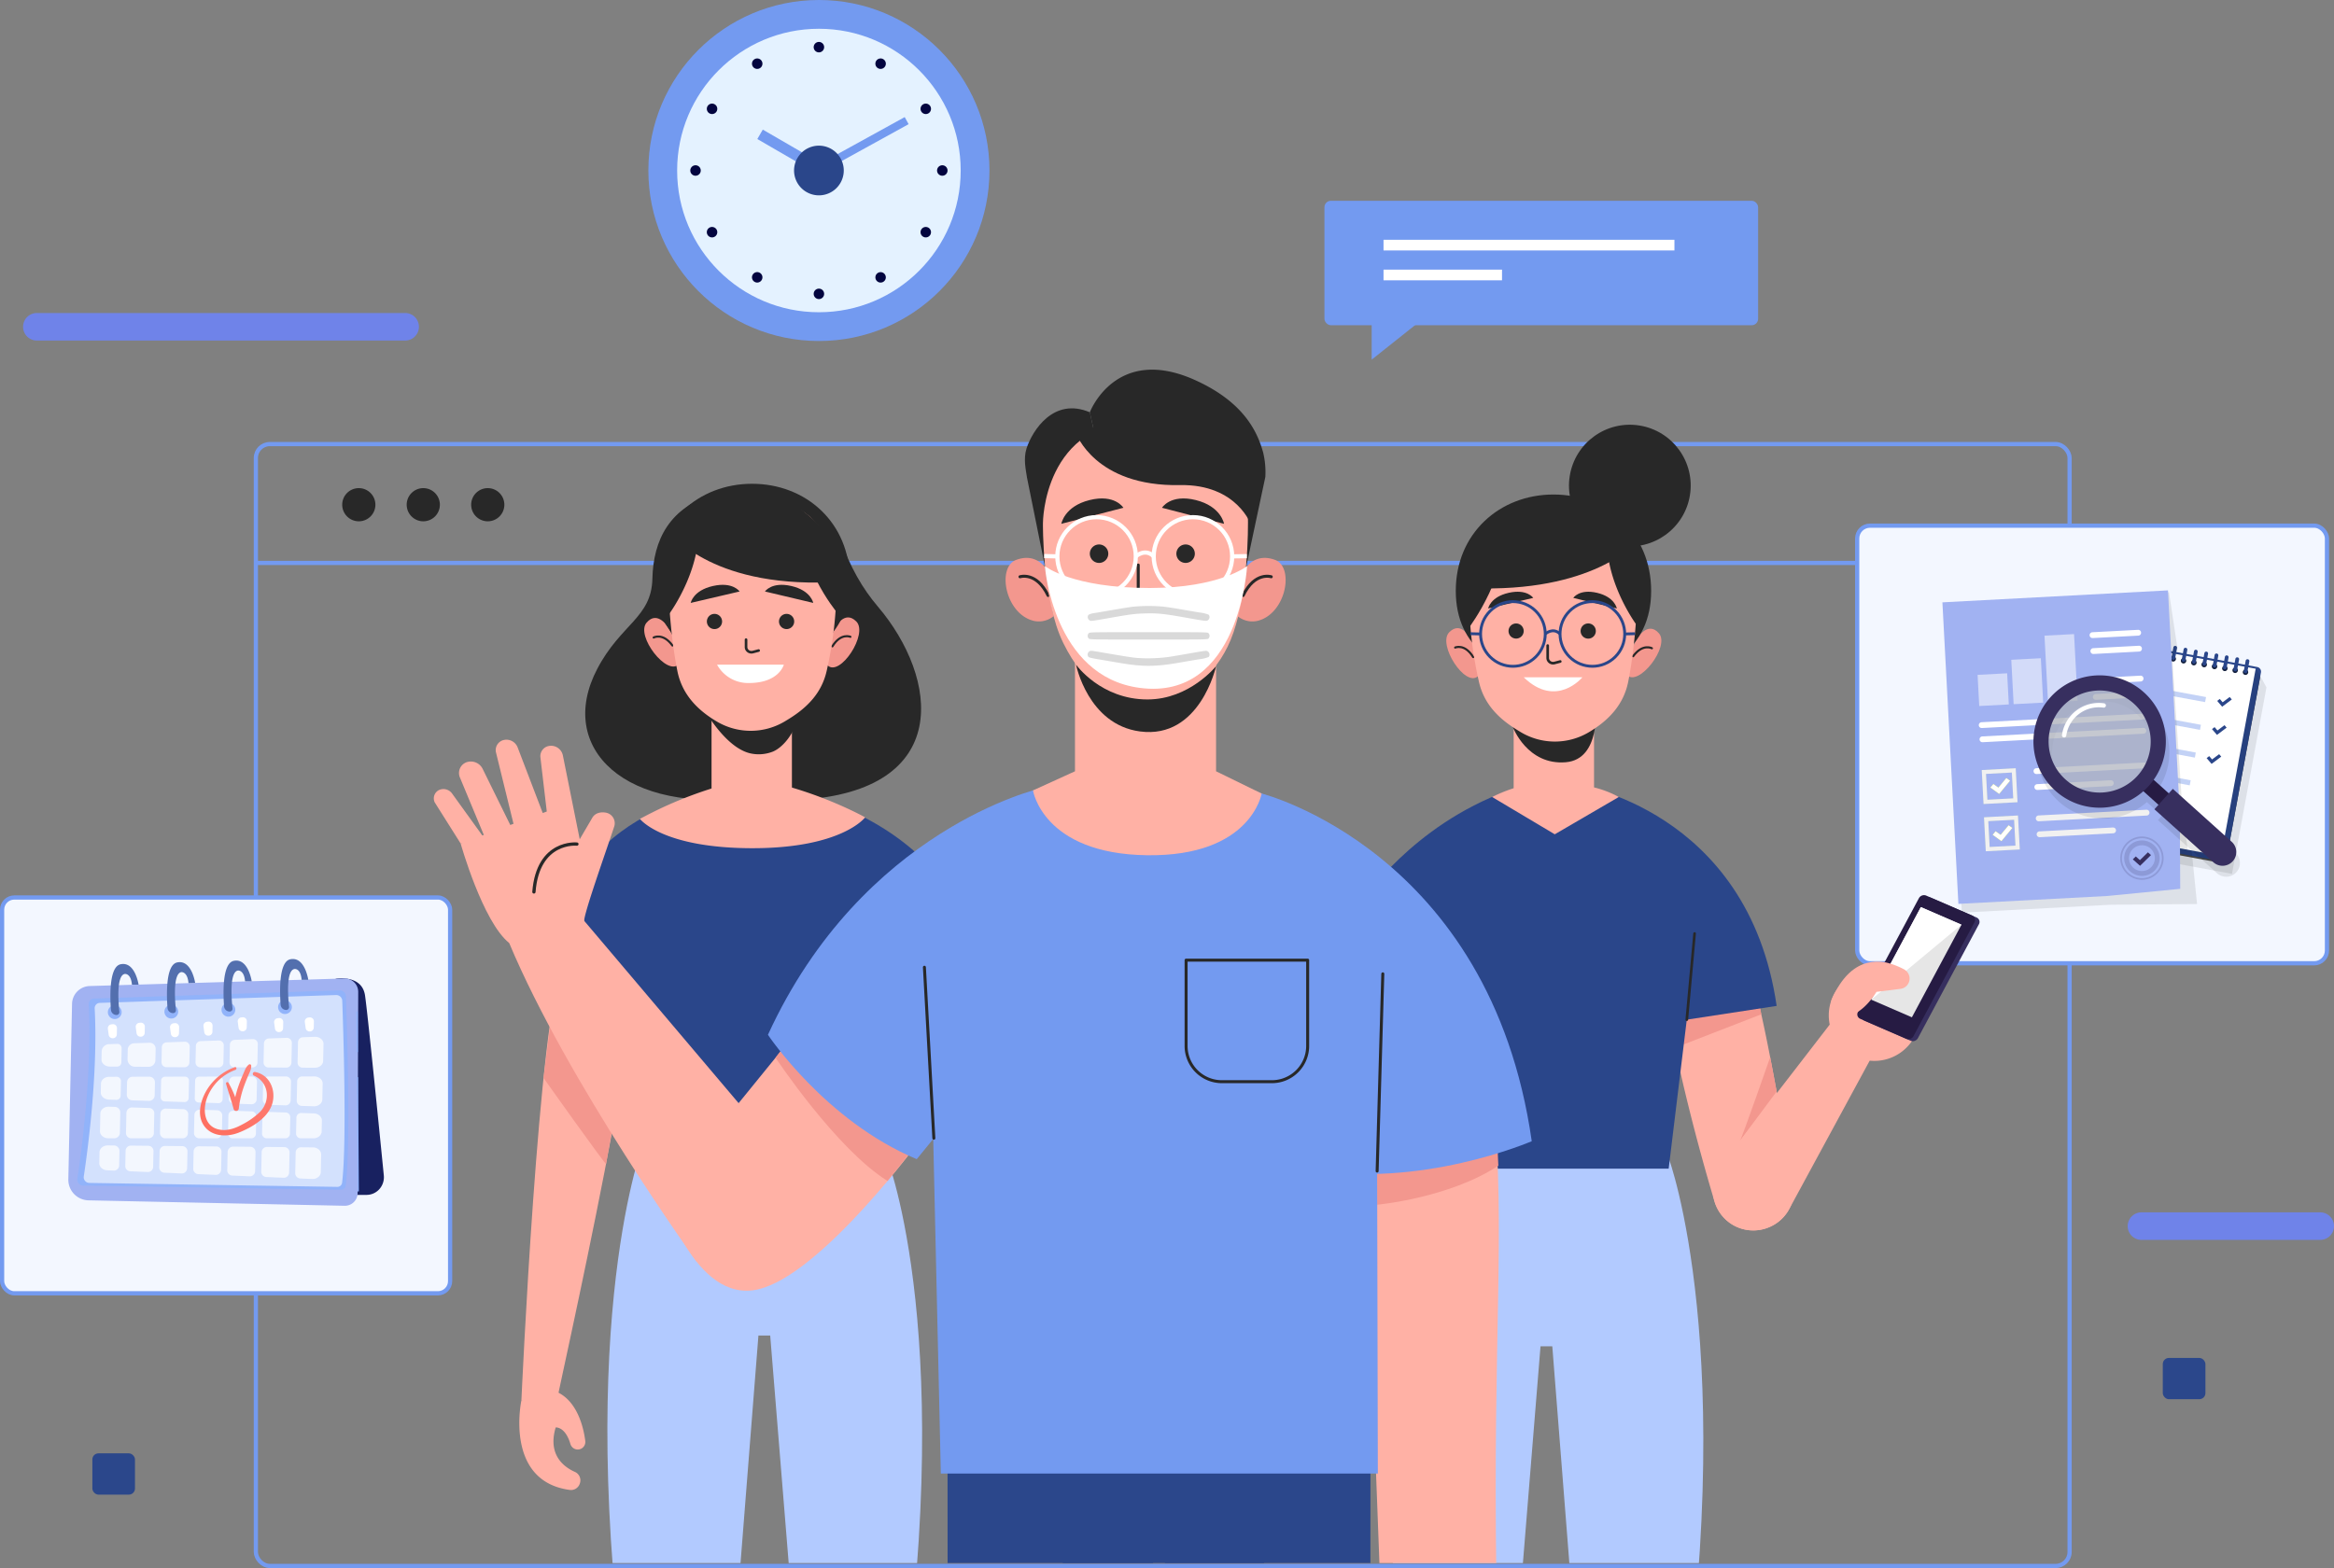 <svg xmlns="http://www.w3.org/2000/svg" xmlns:xlink="http://www.w3.org/1999/xlink" width="1092.255" height="734.01" viewBox="0 0 1092.255 734.01">
  <rect x="0" y="0" width="1092.255" height="734.01" fill="#808080" stroke="none"/>
  <defs>
    <clipPath id="clip-path">
      <rect id="Rectangle_544" data-name="Rectangle 544" width="780.632" height="565.467" fill="none"/>
    </clipPath>
    <linearGradient id="linear-gradient" x1="-0.38" y1="1.288" x2="2.404" y2="-1.384" gradientUnits="objectBoundingBox">
      <stop offset="0" stop-color="#fe7062"/>
      <stop offset="1" stop-color="#ff928e"/>
    </linearGradient>
    <linearGradient id="linear-gradient-2" x1="0.306" y1="0.889" x2="1.263" y2="-0.936" xlink:href="#linear-gradient"/>
  </defs>
  <g id="Group_1729" data-name="Group 1729" transform="translate(-413.381 -176.185)">
    <g id="Group_1611" data-name="Group 1611" transform="translate(533.119 384.06)">
      <g id="Group_1610" data-name="Group 1610">
        <line id="Line_13" data-name="Line 13" x2="848.784" transform="translate(0 55.64)" fill="none" stroke="#739af0" stroke-miterlimit="10" stroke-width="1.968"/>
        <rect id="Rectangle_530" data-name="Rectangle 530" width="848.784" height="525.151" rx="6.521" fill="none" stroke="#739af0" stroke-miterlimit="10" stroke-width="1.968"/>
        <g id="Group_1609" data-name="Group 1609" transform="translate(40.409 20.624)">
          <path id="Path_1661" data-name="Path 1661" d="M165.28,145.84a7.764,7.764,0,1,1-7.764-7.763,7.764,7.764,0,0,1,7.764,7.763Z" transform="translate(-149.751 -138.077)" fill="#282828"/>
          <path id="Path_1662" data-name="Path 1662" d="M183.031,145.84a7.763,7.763,0,1,1-7.763-7.763,7.763,7.763,0,0,1,7.763,7.763Z" transform="translate(-137.329 -138.077)" fill="#282828"/>
          <path id="Path_1663" data-name="Path 1663" d="M200.785,145.84a7.764,7.764,0,1,1-7.764-7.763,7.764,7.764,0,0,1,7.764,7.763Z" transform="translate(-124.908 -138.077)" fill="#282828"/>
        </g>
      </g>
    </g>
    <g id="Group_1620" data-name="Group 1620" transform="translate(1282.502 422.252)">
      <g id="Group_1614" data-name="Group 1614">
        <g id="Group_1613" data-name="Group 1613">
          <g id="Group_1612" data-name="Group 1612">
            <rect id="Rectangle_531" data-name="Rectangle 531" width="219.847" height="204.855" rx="5.991" fill="#f3f7ff"/>
            <rect id="Rectangle_532" data-name="Rectangle 532" width="219.847" height="204.855" rx="5.991" fill="#f3f7ff" stroke="#739af0" stroke-miterlimit="10" stroke-width="1.968"/>
          </g>
        </g>
      </g>
    </g>
    <g id="Group_1622" data-name="Group 1622" transform="translate(414.365 596.305)">
      <g id="Group_1621" data-name="Group 1621">
        <rect id="Rectangle_534" data-name="Rectangle 534" width="209.664" height="185.288" rx="5.713" fill="#f3f7ff"/>
        <rect id="Rectangle_535" data-name="Rectangle 535" width="209.664" height="185.288" rx="5.713" fill="none" stroke="#739af0" stroke-miterlimit="10" stroke-width="1.968"/>
      </g>
    </g>
    <g id="Group_1638" data-name="Group 1638" transform="translate(424.184 230)">
      <path id="Path_1667" data-name="Path 1667" d="M240.683,102.74H68.334a6.448,6.448,0,0,1-6.447-6.446h0a6.448,6.448,0,0,1,6.446-6.447h172.35a6.447,6.447,0,0,1,6.447,6.447h0A6.447,6.447,0,0,1,240.683,102.74Z" transform="translate(-61.887 2.86)" fill="#6f83e9"/>
      <path id="Path_1668" data-name="Path 1668" d="M731.44,350.424H647.789a6.447,6.447,0,0,1-6.447-6.447h0a6.447,6.447,0,0,1,6.447-6.447H731.44a6.448,6.448,0,0,1,6.447,6.446h0a6.448,6.448,0,0,1-6.446,6.447Z" transform="translate(343.565 176.167)" fill="#6f83e9"/>
      <rect id="Rectangle_537" data-name="Rectangle 537" width="19.949" height="19.322" rx="2.861" transform="translate(1001.332 581.848)" fill="#2b478b"/>
      <rect id="Rectangle_538" data-name="Rectangle 538" width="19.949" height="19.322" rx="2.861" transform="translate(32.416 626.513)" fill="#2b478b"/>
      <g id="Group_1630" data-name="Group 1630" transform="translate(609.008 40.168)">
        <g id="Group_1629" data-name="Group 1629">
          <rect id="Rectangle_539" data-name="Rectangle 539" width="202.948" height="58.259" rx="3.012" fill="#739af0"/>
          <g id="Group_1628" data-name="Group 1628" transform="translate(27.643 20.759)">
            <line id="Line_14" data-name="Line 14" x2="136.139" fill="none" stroke="#fff" stroke-miterlimit="10" stroke-width="5"/>
            <line id="Line_15" data-name="Line 15" x2="55.452" transform="translate(0 13.973)" fill="none" stroke="#fff" stroke-miterlimit="10" stroke-width="5"/>
          </g>
        </g>
        <path id="Path_1669" data-name="Path 1669" d="M458.571,90.068v22.7l28.554-22.7Z" transform="translate(-436.465 -38.4)" fill="#739af0"/>
      </g>
    </g>
    <g id="Group_1700" data-name="Group 1700" transform="translate(611.303 342.372)">
      <g id="Group_1699" data-name="Group 1699" clip-path="url(#clip-path)">
        <g id="Group_1698" data-name="Group 1698" transform="translate(5.103 6.861)">
          <g id="Group_1660" data-name="Group 1660" transform="translate(437.279 21.603)">
            <g id="Group_1640" data-name="Group 1640" transform="translate(9.52 339.193)">
              <path id="Path_1671" data-name="Path 1671" d="M568.922,325.983l-62.041-8.261.484,6.16-53.046,7.064s-34.191,85.783-4.057,274.444h43.151l15.53-191.3h5.516L529.5,605.39h43.151C602.783,416.729,568.922,325.983,568.922,325.983Z" transform="translate(-437.845 -317.722)" fill="#b2caff"/>
            </g>
            <g id="Group_1649" data-name="Group 1649" transform="translate(0 172.619)">
              <g id="Group_1646" data-name="Group 1646" transform="translate(137.705 51.745)">
                <g id="Group_1642" data-name="Group 1642" transform="translate(0 24.227)">
                  <g id="Group_1641" data-name="Group 1641">
                    <path id="Path_1672" data-name="Path 1672" d="M552.385,272.786c-5.308-8.473-35.125-8.172-36.7-8.357-8.06-.945,5.169,63.2,21.937,119.262a18.825,18.825,0,0,0,25.372,11.969l.335-.141a18.851,18.851,0,0,0,11.177-20.857C566.532,332.354,558.525,282.581,552.385,272.786Z" transform="translate(-513.261 -264.418)" fill="#ffb1a5"/>
                  </g>
                  <path id="Path_1673" data-name="Path 1673" d="M557.6,288.389l-38.068,14.772L515.964,285.1l39.419-9.833Z" transform="translate(-511.369 -256.828)" fill="#f3978e"/>
                  <path id="Path_1674" data-name="Path 1674" d="M551.772,310.845s-18.034,24.219-17.174,23.106,14.143-39.139,14.143-39.139Z" transform="translate(-498.351 -243.151)" fill="#f3978e"/>
                </g>
                <g id="Group_1645" data-name="Group 1645" transform="translate(23.552)">
                  <path id="Path_1675" data-name="Path 1675" d="M582.771,285.092l-51.692,66.975a19.008,19.008,0,0,0,4.7,27.556h0a19.007,19.007,0,0,0,27.06-6.886l43.026-79.383Z" transform="translate(-527.117 -225.725)" fill="#ffb1a5"/>
                  <g id="Group_1643" data-name="Group 1643" transform="translate(54.259 31.109)">
                    <path id="Path_1676" data-name="Path 1676" d="M573.813,312.344a21.323,21.323,0,1,1,26.845-13.735A21.323,21.323,0,0,1,573.813,312.344Z" transform="translate(-559.039 -266.887)" fill="#ffb1a5"/>
                    <path id="Path_1677" data-name="Path 1677" d="M595.488,280.817s5.835-6.059-4.516-10.3-23.152-3.272-31.322,16.567Z" transform="translate(-558.612 -268.467)" fill="#ffb1a5"/>
                  </g>
                  <g id="Group_1644" data-name="Group 1644" transform="translate(67.627)">
                    <path id="Path_1678" data-name="Path 1678" d="M600.285,250.91l21.644,9.384a2.232,2.232,0,0,1,.979,3.189l-28.474,53.184a2.722,2.722,0,0,1-3.381,1.3l-21.644-9.384a2.231,2.231,0,0,1-.979-3.189l28.47-53.186a2.722,2.722,0,0,1,3.385-1.3Z" transform="translate(-566.053 -249.777)" fill="#372f5f"/>
                    <path id="Path_1679" data-name="Path 1679" d="M599.069,250.356l21.644,9.384a2.232,2.232,0,0,1,.979,3.189l-28.474,53.184a2.722,2.722,0,0,1-3.381,1.3l-21.644-9.384a2.23,2.23,0,0,1-.979-3.189l28.474-53.184a2.722,2.722,0,0,1,3.381-1.3Z" transform="translate(-566.904 -250.164)" fill="#261b43"/>
                    <path id="Path_1680" data-name="Path 1680" d="M593.944,253.461l19.018,8.245-23.205,43.345-19.018-8.245Z" transform="translate(-564.221 -247.858)" fill="#e6e6e6"/>
                    <path id="Path_1681" data-name="Path 1681" d="M612.962,261.706l-42.223,35.1,23.205-43.345Z" transform="translate(-564.221 -247.858)" fill="#fff"/>
                  </g>
                  <path id="Path_1682" data-name="Path 1682" d="M581.571,268.631a34.531,34.531,0,0,1,9.17,3.4,4.9,4.9,0,0,1,2.366,5.436h0a4.863,4.863,0,0,1-4.11,3.649l-11.252,1.419s-5.871,10.118-13.542,11.255l7.037-17.767Z" transform="translate(-501.167 -237.243)" fill="#ffb1a5"/>
                </g>
              </g>
              <g id="Group_1648" data-name="Group 1648">
                <g id="Group_1647" data-name="Group 1647">
                  <path id="Path_1683" data-name="Path 1683" d="M530.2,219.721c-1.242-.007,79.795,11.213,93.166,103.6l-42.051,6.444-8.478,69.749h-117.3l-23.29-128.868s25.99-37.248,74.247-50.925Z" transform="translate(-432.244 -219.721)" fill="#2a468a"/>
                  <line id="Line_17" data-name="Line 17" y1="40.34" x2="3.65" transform="translate(149.076 69.707)" fill="none" stroke="#282828" stroke-linecap="round" stroke-linejoin="round" stroke-width="1.233"/>
                </g>
              </g>
            </g>
            <g id="Group_1659" data-name="Group 1659" transform="translate(36.526)">
              <path id="Path_1684" data-name="Path 1684" d="M514.049,233.709V201.617H476.441v32.47a73.045,73.045,0,0,0-10.1,4.1l29.332,17.471,29.986-17.473a48.923,48.923,0,0,0-11.61-4.476Z" transform="translate(-444.913 -59.769)" fill="#ffb1a5"/>
              <path id="Path_1685" data-name="Path 1685" d="M472.077,208s6.755,17.934,24.784,16.385c16.572-1.423,13.934-26.278,13.934-26.278Z" transform="translate(-440.898 -62.227)" fill="#282828"/>
              <g id="Group_1652" data-name="Group 1652" transform="translate(0 99.392)">
                <path id="Path_1686" data-name="Path 1686" d="M468.51,199.164c-5.895,5.347-19.076-14.934-13.38-20.628s10.04,3.24,10.04,3.24l2.544,6.053,1.917,8.2.457,2.148Z" transform="translate(-453.733 -176.639)" fill="#f3978e"/>
                <g id="Group_1651" data-name="Group 1651" transform="translate(4.15 8.787)">
                  <g id="Group_1650" data-name="Group 1650">
                    <path id="Path_1687" data-name="Path 1687" d="M456.175,182.1s4.462-2.007,8.425,4.462" transform="translate(-456.175 -181.809)" fill="none" stroke="#282828" stroke-linecap="round" stroke-linejoin="round" stroke-width="0.993"/>
                  </g>
                </g>
              </g>
              <g id="Group_1655" data-name="Group 1655" transform="translate(83 99.65)">
                <path id="Path_1688" data-name="Path 1688" d="M504.054,198.442c5.42,5.827,20.269-13.266,15.076-19.421s-10.28,2.378-10.28,2.378l-3.044,5.816-2.606,8.007-.636,2.1Z" transform="translate(-502.565 -176.791)" fill="#f3978e"/>
                <g id="Group_1654" data-name="Group 1654" transform="translate(4.441 8.7)">
                  <g id="Group_1653" data-name="Group 1653">
                    <path id="Path_1689" data-name="Path 1689" d="M513.952,182.365s-4.276-2.378-8.774,3.733" transform="translate(-505.178 -181.909)" fill="none" stroke="#282828" stroke-linecap="round" stroke-linejoin="round" stroke-width="0.993"/>
                  </g>
                </g>
              </g>
              <g id="Group_1656" data-name="Group 1656" transform="translate(4.438 36.835)">
                <path id="Path_1690" data-name="Path 1690" d="M456.344,184.944c0,26.845,20.468,39.574,45.717,39.574s45.715-12.729,45.715-39.574-20.468-45.11-45.715-45.11S456.344,158.1,456.344,184.944Z" transform="translate(-456.344 -139.834)" fill="#282828"/>
              </g>
              <path id="Path_1691" data-name="Path 1691" d="M460.012,184.271a183.531,183.531,0,0,0,4.654,40.8c2.276,9.882,8.679,16.788,17.728,22.346l1.649,1.013a31.113,31.113,0,0,0,31.669.35h0c9.8-5.716,16.671-13.253,18.782-23.857,3.843-19.287,4.263-40.649,4.263-40.649s3.656-41.6-38.81-40.795S460.012,184.271,460.012,184.271Z" transform="translate(-449.36 -100.459)" fill="#ffb1a5"/>
              <g id="Group_1658" data-name="Group 1658" transform="translate(9.774 80.707)">
                <path id="Path_1692" data-name="Path 1692" d="M481.648,181.441V187.2a2.619,2.619,0,0,0,.185.967,2.566,2.566,0,0,0,3.058,1.414l2.641-.7" transform="translate(-443.975 -154.594)" fill="none" stroke="#282828" stroke-linecap="round" stroke-linejoin="round" stroke-width="1.232"/>
                <path id="Path_1693" data-name="Path 1693" d="M486.363,169.492l-21.1,4.948s.959-5.371,9.593-7.324S486.363,169.492,486.363,169.492Z" transform="translate(-455.442 -164.971)" fill="#282828"/>
                <path id="Path_1694" data-name="Path 1694" d="M488.7,169.492l20.38,4.948s-.926-5.371-9.263-7.324S488.7,169.492,488.7,169.492Z" transform="translate(-439.043 -164.971)" fill="#282828"/>
                <ellipse id="Ellipse_143" data-name="Ellipse 143" cx="3.559" cy="3.55" rx="3.559" ry="3.55" transform="translate(19.343 16.476)" fill="#282828"/>
                <path id="Path_1695" data-name="Path 1695" d="M497.834,178.89a3.559,3.559,0,1,1-3.559-3.551,3.559,3.559,0,0,1,3.559,3.551Z" transform="translate(-437.63 -158.863)" fill="#282828"/>
                <path id="Path_1696" data-name="Path 1696" d="M475.052,190.172H502.5S490.334,204.97,475.052,190.172Z" transform="translate(-448.59 -148.484)" fill="#fff"/>
                <g id="Group_1657" data-name="Group 1657">
                  <circle id="Ellipse_144" data-name="Ellipse 144" cx="15.136" cy="15.136" r="15.136" transform="translate(0 21.405) rotate(-45)" fill="none" stroke="#2a468a" stroke-miterlimit="10" stroke-width="1.342"/>
                  <circle id="Ellipse_145" data-name="Ellipse 145" cx="15.136" cy="15.136" r="15.136" transform="translate(37.183 21.405) rotate(-45)" fill="none" stroke="#2a468a" stroke-miterlimit="10" stroke-width="1.342"/>
                  <path id="Path_1697" data-name="Path 1697" d="M480.982,178.851s3.585-3.345,6.911,0" transform="translate(-444.441 -157.446)" fill="none" stroke="#2a468a" stroke-miterlimit="10" stroke-width="1.342"/>
                  <line id="Line_18" data-name="Line 18" x1="4.768" y1="0.121" transform="translate(1.502 21.284)" fill="none" stroke="#2a468a" stroke-miterlimit="10" stroke-width="1.342"/>
                  <line id="Line_19" data-name="Line 19" y1="0.121" x2="4.796" transform="translate(73.723 21.284)" fill="none" stroke="#2a468a" stroke-miterlimit="10" stroke-width="1.342"/>
                </g>
              </g>
              <path id="Path_1698" data-name="Path 1698" d="M511.626,194.609s-16.978-22.953-13.062-46.207a33.453,33.453,0,0,1,15.884,22.71C517.729,187.482,511.626,194.609,511.626,194.609Z" transform="translate(-422.775 -97.004)" fill="#282828"/>
              <path id="Path_1699" data-name="Path 1699" d="M460.956,196.807s19.723-26.07,15.807-49.324c0,0-13.679,7.9-16.961,24.272S460.956,196.807,460.956,196.807Z" transform="translate(-450.333 -97.647)" fill="#282828"/>
              <path id="Path_1700" data-name="Path 1700" d="M538.7,161.709s-21.8,23.867-81.45,19.781c0,0,9.134-35.023,38.041-38.753C495.29,142.737,528.667,138.751,538.7,161.709Z" transform="translate(-451.273 -101.153)" fill="#282828"/>
              <circle id="Ellipse_146" data-name="Ellipse 146" cx="28.48" cy="28.48" r="28.48" transform="translate(53.241 56.232) rotate(-80.831)" fill="#282828"/>
            </g>
          </g>
          <g id="Group_1674" data-name="Group 1674" transform="translate(40.004 53.41)">
            <path id="Path_1701" data-name="Path 1701" d="M353.579,327.988l-53.046-7.064.484-6.161-62.041,8.262s-33.862,90.746-3.727,279.407H278.4l15.041-191.3h5.516l15.53,191.3h43.151C387.771,413.771,353.579,327.988,353.579,327.988Z" transform="translate(-181.549 -12.406)" fill="#b2caff"/>
            <g id="Group_1669" data-name="Group 1669" transform="translate(30.846)">
              <path id="Path_1702" data-name="Path 1702" d="M353.613,193.049c-7.18-8.448-12.928-18.3-17.813-32.126-5.244-14.844-22.418-8.81-22.418-8.81s-14.31-18.41-35.844-12-29.016,21.736-29.454,39.953-14.769,21.068-25.8,42.143C202.8,259.418,235.6,290.757,295.3,282.063l.082-.58c5.878,1.785,13.084,2.565,21.879,2.043C388.981,279.269,382.06,226.515,353.613,193.049Z" transform="translate(-216.662 -135.558)" fill="#282828"/>
              <g id="Group_1663" data-name="Group 1663" transform="translate(111.893 62.557)">
                <path id="Path_1703" data-name="Path 1703" d="M284.071,196.206c5.895,5.346,19.076-14.934,13.38-20.628s-10.042,3.24-10.042,3.24l-2.543,6.053-1.917,8.2-.457,2.147Z" transform="translate(-282.492 -173.68)" fill="#f3978e"/>
                <g id="Group_1662" data-name="Group 1662" transform="translate(3.78 8.788)">
                  <g id="Group_1661" data-name="Group 1661">
                    <path id="Path_1704" data-name="Path 1704" d="M293.141,179.145s-4.462-2.007-8.425,4.46" transform="translate(-284.716 -178.851)" fill="none" stroke="#282828" stroke-linecap="round" stroke-linejoin="round" stroke-width="0.993"/>
                  </g>
                </g>
              </g>
              <g id="Group_1666" data-name="Group 1666" transform="translate(27.599 62.814)">
                <path id="Path_1705" data-name="Path 1705" d="M249.06,195.485c-5.42,5.825-20.269-13.266-15.076-19.423s10.28,2.38,10.28,2.38l3.044,5.816,2.606,8.007.636,2.1Z" transform="translate(-232.899 -173.832)" fill="#f3978e"/>
                <g id="Group_1665" data-name="Group 1665" transform="translate(4.435 8.701)">
                  <g id="Group_1664" data-name="Group 1664">
                    <path id="Path_1706" data-name="Path 1706" d="M235.508,179.406s4.276-2.378,8.774,3.733" transform="translate(-235.508 -178.951)" fill="none" stroke="#282828" stroke-linecap="round" stroke-linejoin="round" stroke-width="0.993"/>
                  </g>
                </g>
              </g>
              <g id="Group_1667" data-name="Group 1667" transform="translate(32.379)">
                <path id="Path_1707" data-name="Path 1707" d="M327.142,181.985c0,26.845-20.466,39.576-45.715,39.576s-45.715-12.731-45.715-39.576,20.468-45.109,45.715-45.109S327.142,155.139,327.142,181.985Z" transform="translate(-235.711 -136.876)" fill="#282828"/>
              </g>
              <rect id="Rectangle_541" data-name="Rectangle 541" width="37.608" height="48.699" transform="translate(59.113 105.013)" fill="#ffb1a5"/>
              <path id="Path_1708" data-name="Path 1708" d="M248.211,196.872s10.469,20.893,23.347,24.155a18.126,18.126,0,0,0,10.433-.6c4.848-1.718,11-8.944,12.039-16.941l.486-4.569S271.6,211.391,248.211,196.872Z" transform="translate(-194.586 -94.896)" fill="#282828"/>
              <path id="Path_1709" data-name="Path 1709" d="M318.3,181.313a183.5,183.5,0,0,1-4.654,40.795c-2.276,9.882-8.679,16.788-17.728,22.348l-1.649,1.011a31.113,31.113,0,0,1-31.669.352h0c-9.806-5.716-16.671-13.253-18.784-23.857-3.841-19.287-4.261-40.649-4.261-40.649s-3.656-41.6,38.81-40.795S318.3,181.313,318.3,181.313Z" transform="translate(-200.7 -134.336)" fill="#ffb1a5"/>
              <g id="Group_1668" data-name="Group 1668" transform="translate(49.36 47.305)">
                <path id="Path_1710" data-name="Path 1710" d="M260.938,179.808v3.42a2.609,2.609,0,0,0,.185.965,2.569,2.569,0,0,0,3.058,1.409l2.641-.7" transform="translate(-235.041 -154.141)" fill="none" stroke="#282828" stroke-linecap="round" stroke-linejoin="round" stroke-width="1.23"/>
                <path id="Path_1711" data-name="Path 1711" d="M266.144,167.822l22.593,5.347s-1.027-5.806-10.27-7.916S266.144,167.822,266.144,167.822Z" transform="translate(-231.398 -164.707)" fill="#282828"/>
                <path id="Path_1712" data-name="Path 1712" d="M268.585,167.822,245.7,173.17s1.04-5.806,10.4-7.916S268.585,167.822,268.585,167.822Z" transform="translate(-245.702 -164.707)" fill="#282828"/>
                <path id="Path_1713" data-name="Path 1713" d="M257.272,176.247a3.559,3.559,0,1,1-3.559-3.539,3.559,3.559,0,0,1,3.559,3.539Z" transform="translate(-242.587 -159.109)" fill="#282828"/>
                <path id="Path_1714" data-name="Path 1714" d="M277.124,176.247a3.559,3.559,0,1,1-3.559-3.539,3.559,3.559,0,0,1,3.559,3.539Z" transform="translate(-228.696 -159.109)" fill="#282828"/>
                <path id="Path_1715" data-name="Path 1715" d="M252.959,186.7H284.2s-2.2,8.584-16.37,8.584a16.569,16.569,0,0,1-14.871-8.584Z" transform="translate(-240.624 -149.319)" fill="#fff"/>
              </g>
              <path id="Path_1716" data-name="Path 1716" d="M241.4,191.651s16.978-22.955,13.062-46.208a33.459,33.459,0,0,0-15.884,22.712C235.3,184.523,241.4,191.651,241.4,191.651Z" transform="translate(-202.003 -130.882)" fill="#282828"/>
              <path id="Path_1717" data-name="Path 1717" d="M292.584,191.529s-19.723-23.75-15.807-47c0,0,13.679,7.9,16.961,24.272S292.584,191.529,292.584,191.529Z" transform="translate(-174.958 -131.524)" fill="#282828"/>
              <path id="Path_1718" data-name="Path 1718" d="M240.679,158.751s19.482,26.186,79.13,22.1c0,0-6.814-37.343-35.721-41.072C284.088,139.779,250.711,135.793,240.679,158.751Z" transform="translate(-199.856 -135.03)" fill="#282828"/>
            </g>
            <g id="Group_1673" data-name="Group 1673" transform="translate(0 137.847)">
              <g id="Group_1671" data-name="Group 1671" transform="translate(0 76.446)">
                <g id="Group_1670" data-name="Group 1670">
                  <path id="Path_1719" data-name="Path 1719" d="M215.408,479.427c-.867,1.365,49.645-219.781,34.649-216.438-1.368.306-27.634,2.745-31.536,10.681-11.321,23.01-19.434,204.082-19.434,204.082Z" transform="translate(-198.112 -262.952)" fill="#ffb1a5"/>
                  <path id="Path_1720" data-name="Path 1720" d="M199.488,391.217s-8.142,37.774,22.637,41.9a4.325,4.325,0,0,0,4.656-2.859l.088-.257a4.32,4.32,0,0,0-2.395-5.344c-5.018-2.244-12.8-7.914-8.939-20.787,0,0,4.448-.546,6.9,7.754a3.568,3.568,0,0,0,5.016,2.2h0a3.568,3.568,0,0,0,1.931-3.649c-.738-5.813-3.663-19.8-14.881-23.56Z" transform="translate(-198.514 -176.417)" fill="#ffb1a5"/>
                </g>
                <path id="Path_1721" data-name="Path 1721" d="M205.181,313.96s29.1,40.989,29.257,40.2,10.178-57.544,10.178-57.544l-35.317-15.3Z" transform="translate(-193.848 -250.105)" fill="#f3978e"/>
              </g>
              <g id="Group_1672" data-name="Group 1672" transform="translate(6.898)">
                <path id="Path_1722" data-name="Path 1722" d="M287.872,222.834c1.242-.007-71.928,1.3-85.3,93.695l42.051,6.442,8.478,69.751H370.408L393.7,263.849s-16.557-27.921-64.815-41.6Z" transform="translate(-202.572 -214.986)" fill="#2a468a"/>
                <path id="Path_1723" data-name="Path 1723" d="M231.716,236.992s10.341,13.727,52.71,13.727c41.974,0,52.708-14.446,52.708-14.446s-24.744-13.825-53.458-18.3a190.214,190.214,0,0,0-51.96,19.019Z" transform="translate(-182.18 -217.976)" fill="#ffb1a5"/>
              </g>
            </g>
          </g>
          <g id="Group_1697" data-name="Group 1697">
            <g id="Group_1676" data-name="Group 1676" transform="translate(240.401 502.968)">
              <g id="Group_1675" data-name="Group 1675">
                <path id="Path_1724" data-name="Path 1724" d="M316.414,401.367l.1,184.258h91.153l7.005-184.258Z" transform="translate(-316.414 -401.367)" fill="#2b478b"/>
                <path id="Path_1725" data-name="Path 1725" d="M473.306,401.367l-.1,184.258H382.052l-7.005-184.258Z" transform="translate(-275.389 -401.367)" fill="#2b478b"/>
                <rect id="Rectangle_542" data-name="Rectangle 542" width="94.248" height="64.014" transform="translate(53.885)" fill="#2b478b"/>
              </g>
              <line id="Line_20" data-name="Line 20" x2="65.006" transform="translate(67.05 64.014)" fill="none" stroke="#282828" stroke-linecap="round" stroke-linejoin="round" stroke-width="1.397"/>
            </g>
            <g id="Group_1687" data-name="Group 1687" transform="translate(0 173.203)">
              <g id="Group_1678" data-name="Group 1678" transform="translate(387.392 25.213)">
                <g id="Group_1677" data-name="Group 1677" transform="translate(47.339 143.753)">
                  <path id="Path_1726" data-name="Path 1726" d="M491.918,306.763c5.652,62.437-.309,107.93,1.339,222.819l-54.406,2.278-8.106-215.051Z" transform="translate(-430.745 -306.763)" fill="#ffb1a5"/>
                  <path id="Path_1727" data-name="Path 1727" d="M434.7,348.457s33.692-3.085,56.724-18.279l-.607-13.372-56.138,7.645Z" transform="translate(-427.991 -299.735)" fill="#f3978e"/>
                </g>
                <path id="Path_1728" data-name="Path 1728" d="M402.894,222.188S509.906,249.1,529.3,384.932c0,0-52.375,22.706-104.862,12.94l11.808-45.432Z" transform="translate(-402.894 -222.188)" fill="#739af0"/>
              </g>
              <g id="Group_1685" data-name="Group 1685">
                <g id="Group_1682" data-name="Group 1682">
                  <path id="Path_1729" data-name="Path 1729" d="M228.2,255.417l79.679,94.1L283.5,418.18s-60.561-84.2-87.773-149.277Z" transform="translate(-160.46 -173.724)" fill="#ffb1a5"/>
                  <g id="Group_1681" data-name="Group 1681">
                    <g id="Group_1680" data-name="Group 1680">
                      <g id="Group_1679" data-name="Group 1679">
                        <path id="Path_1730" data-name="Path 1730" d="M240.172,280.245s-27.979,15.807-35.1,10.089c-12.437-9.993-22.713-46.57-22.713-46.57s52.321-19.725,51.829-18.955S240.172,280.245,240.172,280.245Z" transform="translate(-169.81 -195.156)" fill="#ffb1a5"/>
                        <path id="Path_1731" data-name="Path 1731" d="M220.273,278.438c-.495-2.818,10.375-33.2,14.1-44.6a5.027,5.027,0,0,0-3.979-6.333h0c-1.943-.372-5.019-.133-6.473,2.653L210.8,252.589Z" transform="translate(-149.912 -193.349)" fill="#ffb1a5"/>
                        <path id="Path_1732" data-name="Path 1732" d="M223.861,258.423l-9.01-44.828a5.643,5.643,0,0,0-6.522-4.474h0a4.859,4.859,0,0,0-3.989,5.39l3.926,33.379Z" transform="translate(-154.458 -206.183)" fill="#ffb1a5"/>
                        <path id="Path_1733" data-name="Path 1733" d="M214.539,243.06,202.3,211.049a5.615,5.615,0,0,0-6.952-3.423h0a4.839,4.839,0,0,0-3.2,5.742l9.08,36.989Z" transform="translate(-163.052 -207.354)" fill="#ffb1a5"/>
                        <path id="Path_1734" data-name="Path 1734" d="M208.461,248.3,192.98,216.844a6.154,6.154,0,0,0-7.858-3.014h0a5.362,5.362,0,0,0-2.765,7.081L194.7,250.6Z" transform="translate(-170.125 -203.153)" fill="#ffb1a5"/>
                        <path id="Path_1735" data-name="Path 1735" d="M187.531,246.449l-12.148-19.27a4.351,4.351,0,0,1,2.123-5.813h0a4.972,4.972,0,0,1,6.071,1.766l15.974,22.161Z" transform="translate(-174.978 -197.841)" fill="#ffb1a5"/>
                      </g>
                    </g>
                    <path id="Path_1736" data-name="Path 1736" d="M222.652,236.122s-18.243-1.914-20.118,22.4" transform="translate(-155.696 -187.25)" fill="none" stroke="#282828" stroke-linecap="round" stroke-linejoin="round" stroke-width="1.532"/>
                  </g>
                </g>
                <g id="Group_1684" data-name="Group 1684" transform="translate(106.88 22.859)">
                  <g id="Group_1683" data-name="Group 1683" transform="translate(0 54.865)">
                    <path id="Path_1737" data-name="Path 1737" d="M237.859,387.7s14.986,51.863,44.849,44.968,76.407-70.677,76.407-70.677L348.7,253.082,264.879,356.243Z" transform="translate(-237.859 -253.082)" fill="#ffb1a5"/>
                    <path id="Path_1738" data-name="Path 1738" d="M269.051,298.775s28.3,42.685,52.44,57.736l15.8-19.944-60.953-47.152Z" transform="translate(-216.034 -227.659)" fill="#f3978e"/>
                  </g>
                  <path id="Path_1739" data-name="Path 1739" d="M394.321,220.8s-83.082,18.726-127.356,115.285c0,0,26.75,40.307,69.635,58.222l28.712-35.174Z" transform="translate(-217.493 -220.803)" fill="#739af0"/>
                </g>
              </g>
              <g id="Group_1686" data-name="Group 1686" transform="translate(229.574 15.347)">
                <path id="Path_1740" data-name="Path 1740" d="M363.653,223.6A208.065,208.065,0,0,0,310.8,262.325l6.4,282.254H521.719l-.663-280.8s-25.779-25.229-53.719-37.528C443.605,215.8,386.725,211.763,363.653,223.6Z" transform="translate(-309.518 -216.383)" fill="#739af0"/>
                <path id="Rectangle_543" data-name="Rectangle 543" d="M0,0H56.894V40.158A16.736,16.736,0,0,1,40.158,56.894H16.736A16.736,16.736,0,0,1,0,40.158Z" transform="translate(122.464 87.854)" fill="none" stroke="#282828" stroke-linecap="round" stroke-linejoin="round" stroke-width="1.397"/>
                <line id="Line_21" data-name="Line 21" y1="92.333" x2="2.654" transform="translate(211.867 94.265)" fill="none" stroke="#282828" stroke-linecap="round" stroke-linejoin="round" stroke-width="1.397"/>
                <line id="Line_22" data-name="Line 22" x1="4.419" y1="80.038" transform="translate(0 91.172)" fill="none" stroke="#282828" stroke-linecap="round" stroke-linejoin="round" stroke-width="1.397"/>
              </g>
            </g>
            <g id="Group_1696" data-name="Group 1696" transform="translate(267.568)">
              <path id="Path_1741" data-name="Path 1741" d="M347.211,190.671l-8.526-42.178c-.479-3.435-1.812-8.737-.18-13.718,2.7-8.242,12.625-24.07,29.587-16.822l3.668,16.7s-17.616,3.556-24.683,26.6Z" transform="translate(-328.674 -98.002)" fill="#282828"/>
              <path id="Path_1742" data-name="Path 1742" d="M365.3,122.313c-.308,5.541-5.2,29.789-22.4,38.624C342.908,160.937,327.845,128.633,365.3,122.313Z" transform="translate(-327.137 -93.656)" fill="#282828"/>
              <path id="Path_1743" data-name="Path 1743" d="M425.616,245.542h0V173.921H359.593v71.621L339.939,254.5s4.61,29.684,53.359,30.342,53.646-28.882,53.646-28.882Z" transform="translate(-327.12 -57.545)" fill="#ffb1a5"/>
              <path id="Path_1744" data-name="Path 1744" d="M355.588,125.4s12.117-31.966,49.482-14.973c22.615,10.285,28.949,24.076,31.645,33.846a39.31,39.31,0,0,1,1.008,11.4l-9.037,42.447L393.4,139.394,359.256,142.1Z" transform="translate(-316.17 -105.453)" fill="#282828"/>
              <g id="Group_1690" data-name="Group 1690" transform="translate(108.596 88.109)">
                <path id="Path_1745" data-name="Path 1745" d="M400.208,161.852s4.452-7.079,13.632-3.6,5.028,25.78-8.743,28.62a10.892,10.892,0,0,1-8.808-2.3S399.674,168.1,400.208,161.852Z" transform="translate(-396.288 -157.291)" fill="#f3978e"/>
                <g id="Group_1689" data-name="Group 1689" transform="translate(2.582 8.579)">
                  <g id="Group_1688" data-name="Group 1688">
                    <path id="Path_1746" data-name="Path 1746" d="M410.956,162.588s-7.691-2.567-13.149,8.759" transform="translate(-397.807 -162.338)" fill="none" stroke="#282828" stroke-linecap="round" stroke-linejoin="round" stroke-width="1.397"/>
                  </g>
                </g>
              </g>
              <g id="Group_1693" data-name="Group 1693" transform="translate(0 88.109)">
                <path id="Path_1747" data-name="Path 1747" d="M350.934,161.852s-4.452-7.079-13.632-3.6-5.028,25.78,8.743,28.62a10.893,10.893,0,0,0,8.808-2.3S351.466,168.1,350.934,161.852Z" transform="translate(-332.397 -157.291)" fill="#f3978e"/>
                <g id="Group_1692" data-name="Group 1692" transform="translate(6.726 8.579)">
                  <g id="Group_1691" data-name="Group 1691">
                    <path id="Path_1748" data-name="Path 1748" d="M336.354,162.588s7.691-2.567,13.149,8.759" transform="translate(-336.354 -162.338)" fill="none" stroke="#282828" stroke-linecap="round" stroke-linejoin="round" stroke-width="1.397"/>
                  </g>
                </g>
              </g>
              <path id="Path_1749" data-name="Path 1749" d="M438.637,167.189c.005,13.441-1.316,41.561-9.578,58.253-7.759,15.671-20.59,24.1-37.414,24.607s-29.354-5.981-39.4-26.32-9.564-56.289-9.564-56.289,0-48.015,47.456-48.015C440.121,119.424,438.637,167.189,438.637,167.189Z" transform="translate(-325.202 -95.678)" fill="#ffb1a5"/>
              <path id="Path_1750" data-name="Path 1750" d="M351.794,186.688s5.529,28.054,29.944,31.276c28.1,3.71,35.583-30.564,35.583-30.564s-12.416,15.559-32.053,15.583C363.369,203.01,351.794,186.688,351.794,186.688Z" transform="translate(-318.825 -48.612)" fill="#282828"/>
              <g id="Group_1695" data-name="Group 1695" transform="translate(18.063 60.276)">
                <path id="Path_1751" data-name="Path 1751" d="M368.917,159.254v11.113a3.633,3.633,0,0,0,.26,1.355,3.576,3.576,0,0,0,4.265,1.978l3.685-.981" transform="translate(-324.907 -128.084)" fill="none" stroke="#282828" stroke-linecap="round" stroke-linejoin="round" stroke-width="1.397"/>
                <path id="Path_1752" data-name="Path 1752" d="M364.229,157.911a4.321,4.321,0,1,1-4.321-4.321,4.321,4.321,0,0,1,4.321,4.321Z" transform="translate(-334.233 -132.047)" fill="#282828"/>
                <path id="Path_1753" data-name="Path 1753" d="M388.058,157.911a4.32,4.32,0,1,1-4.32-4.321,4.32,4.32,0,0,1,4.32,4.321Z" transform="translate(-317.559 -132.047)" fill="#282828"/>
                <path id="Path_1754" data-name="Path 1754" d="M375.454,145.288l29.046,7.5s-1.321-8.147-13.2-11.108S375.454,145.288,375.454,145.288Z" transform="translate(-320.333 -140.916)" fill="#282828"/>
                <path id="Path_1755" data-name="Path 1755" d="M376.792,145.288l-29.046,7.5s1.321-8.147,13.2-11.108S376.792,145.288,376.792,145.288Z" transform="translate(-339.72 -140.916)" fill="#282828"/>
                <path id="Path_1756" data-name="Path 1756" d="M361.436,172.379s4.285,3.284,15.554,3.284c10.248,0,16.647-3.284,16.647-3.284" transform="translate(-330.141 -118.9)" fill="none" stroke="#282828" stroke-linecap="round" stroke-linejoin="round" stroke-width="1.397"/>
                <g id="Group_1694" data-name="Group 1694" transform="translate(0 8.768)">
                  <circle id="Ellipse_147" data-name="Ellipse 147" cx="18.357" cy="18.357" r="18.357" transform="translate(6.155 0)" fill="none" stroke="#fff" stroke-miterlimit="10" stroke-width="1.951"/>
                  <circle id="Ellipse_148" data-name="Ellipse 148" cx="18.357" cy="18.357" r="18.357" transform="translate(51.252 0)" fill="none" stroke="#fff" stroke-miterlimit="10" stroke-width="1.951"/>
                  <path id="Path_1757" data-name="Path 1757" d="M368.246,157.618s4.348-4.059,8.383,0" transform="translate(-325.376 -139.26)" fill="none" stroke="#fff" stroke-miterlimit="10" stroke-width="1.951"/>
                  <line id="Line_23" data-name="Line 23" x1="6.155" y1="0.156" transform="translate(0 18.201)" fill="none" stroke="#fff" stroke-miterlimit="10" stroke-width="1.951"/>
                  <line id="Line_24" data-name="Line 24" y1="0.112" x2="6.871" transform="translate(87.967 18.246)" fill="none" stroke="#fff" stroke-miterlimit="10" stroke-width="1.951"/>
                </g>
              </g>
              <path id="Path_1750-2" data-name="Path 1750" d="M354.235,190.282s3.738,51.637,44.375,57c46.771,6.175,50.25-57,50.25-57s-12.815,10.21-45.5,10.25C366.91,200.577,354.235,190.282,354.235,190.282Z" transform="translate(-335.844 -98.33)" fill="#fff"/>
              <path id="Path_1758" data-name="Path 1758" d="M351.794,127.34s8.816,25.045,48.6,24.277c27.031-.522,33.489,19.038,33.489,19.038s-4.7-43.729-5.94-43.315-41.137-10.64-41.137-10.64Z" transform="translate(-318.825 -97.587)" fill="#282828"/>
              <g id="mask" transform="translate(-5.291 508.332)" opacity="0.15">
                <path id="Path_2" data-name="Path 2" d="M161.239-303.484c-1.55.2-5.658.836-9.1,1.451-3.444.59-7.38,1.279-8.733,1.476a8.83,8.83,0,0,0-2.9.812,1.8,1.8,0,0,0,.32,2.534c.713.541.615.541,9.594-1.033,9.643-1.7,11.709-1.968,16.6-2.116,5.559-.148,8.659.148,17.859,1.771,10.578,1.894,10.824,1.919,11.537,1.378a1.8,1.8,0,0,0,.32-2.534,15.454,15.454,0,0,0-4.256-1.033c-2.091-.344-6-1.009-8.659-1.476-2.681-.492-6.322-1.033-8.118-1.255A76.783,76.783,0,0,0,161.239-303.484Z" transform="translate(-96.393 -93.876)"/>
                <path id="Path_3" data-name="Path 3" d="M140.492-253.508a1.968,1.968,0,0,0-.492,1.23,1.968,1.968,0,0,0,.492,1.23c.492.492.812.492,28.043.492s27.551,0,28.043-.492a1.968,1.968,0,0,0,.492-1.23,1.968,1.968,0,0,0-.492-1.23c-.492-.492-.812-.492-28.043-.492S140.984-254,140.492-253.508Z" transform="translate(-96.309 -131.454)"/>
                <path id="Path_4" data-name="Path 4" d="M140.61-218.11a1.728,1.728,0,0,0-.2,2.509c.271.246,2.091.664,4.969,1.132,2.509.418,6.494,1.107,8.856,1.5,11.586,2.017,17.318,1.993,29.47-.148,2.657-.467,6.568-1.132,8.659-1.476a15.454,15.454,0,0,0,4.256-1.033,1.8,1.8,0,0,0-.32-2.534c-.713-.541-.615-.541-9.594,1.033-3.05.541-6.962,1.205-8.733,1.476a73.68,73.68,0,0,1-15.006.467c-2.681-.271-4.9-.615-16.235-2.558C141.077-218.7,141.348-218.676,140.61-218.11Z" transform="translate(-96.279 -158.217)"/>
              </g>
            </g>
          </g>
        </g>
      </g>
    </g>
    <g id="Group_1396" data-name="Group 1396" transform="translate(440.727 578.526)">
      <g id="Group_1381" data-name="Group 1381" transform="translate(4.628 46.579)">
        <path id="Path_1091" data-name="Path 1091" d="M2770.88,1093.17c-2.172-21.91-7.608-76.329-8.794-84.283-1.492-10-13.742-7.791-13.742-7.791l-2.623,101.166H2762.8a8.052,8.052,0,0,0,6.023-2.725,8.352,8.352,0,0,0,2.057-6.367Z" transform="translate(-2623.235 -991.84)" fill="#182160"/>
        <path id="Path_1092" data-name="Path 1092" d="M531.32,1105.93a9.66,9.66,0,0,1-9.453-9.863l1.742-82.13a8.511,8.511,0,0,1,8.256-8.326l119.2-3.536a6.276,6.276,0,0,1,6.462,6.292l-.286,94.168a5.957,5.957,0,0,1-6.083,5.938Z" transform="translate(-521.865 -992.959)" fill="#a1b2f2"/>
        <g id="Group_1377" data-name="Group 1377" transform="translate(4.206 14.685)">
          <path id="Path_1093" data-name="Path 1093" d="M506.5,1194.59a2.774,2.774,0,0,1-2.623-3.241c1.69-11.183,6.994-49.651,5.293-81.59a2.556,2.556,0,0,1,2.407-2.742L626.6,1103.2a2.919,2.919,0,0,1,2.959,2.871c.489,13.428,2.311,68.724-.073,88.38a2.3,2.3,0,0,1-2.292,2.067Z" transform="translate(-503.847 -1103.2)" fill="#91b3fa"/>
          <path id="Path_1094" data-name="Path 1094" d="M563.22,1230.8a2.669,2.669,0,0,1-2.524-3.119c1.626-10.762,6.731-47.781,5.093-78.518a2.46,2.46,0,0,1,2.316-2.638l110.693-3.676a2.809,2.809,0,0,1,2.847,2.763c.471,12.922,2.224,66.136-.07,85.052a2.217,2.217,0,0,1-2.205,1.989Z" transform="translate(-557.658 -1140.668)" fill="#fff" opacity="0.6"/>
        </g>
        <path id="Path_1095" data-name="Path 1095" d="M1891.83,1519.58l-.176,8.3a2.269,2.269,0,0,0,2.256,2.317l8.512.048a2.269,2.269,0,0,0,2.281-2.221l.185-8.724a2.269,2.269,0,0,0-2.369-2.315l-8.521.378a2.269,2.269,0,0,0-2.168,2.217Z" transform="translate(-1816.214 -1479.506)" fill="#fff" opacity="0.72"/>
        <path id="Path_1096" data-name="Path 1096" d="M1315.82,1551.3l8.512.048a2.269,2.269,0,0,0,2.281-2.221l.157-7.421a2.269,2.269,0,0,0-2.35-2.316l-8.52.306a2.269,2.269,0,0,0-2.187,2.219l-.15,7.066a2.269,2.269,0,0,0,2.257,2.319Z" transform="translate(-1269.956 -1500.681)" fill="#fff" opacity="0.72"/>
        <path id="Path_1097" data-name="Path 1097" d="M1305.36,2425.45l-8.1-.078a2.476,2.476,0,0,0-2.5,2.423l-.161,7.583a2.476,2.476,0,0,0,2.371,2.526l8.092.343a2.476,2.476,0,0,0,2.58-2.421l.167-7.847a2.476,2.476,0,0,0-2.449-2.529Z" transform="translate(-1252.046 -2337.862)" fill="#fff" opacity="0.72"/>
        <path id="Path_1098" data-name="Path 1098" d="M1018.83,2432.54l.157-7.414a2.434,2.434,0,0,0-2.41-2.485l-8.182-.079a2.433,2.433,0,0,0-2.457,2.382l-.152,7.147a2.434,2.434,0,0,0,2.33,2.483l8.176.346a2.434,2.434,0,0,0,2.538-2.379Z" transform="translate(-979.134 -2335.206)" fill="#fff" opacity="0.72"/>
        <path id="Path_1099" data-name="Path 1099" d="M1031.69,1845.73l.129-6.086a2.619,2.619,0,0,0-2.623-2.675l-7.813.014a2.619,2.619,0,0,0-2.614,2.563l-.123,5.816a2.619,2.619,0,0,0,2.533,2.673l7.807.256a2.62,2.62,0,0,0,2.7-2.561Z" transform="translate(-991.283 -1781.874)" fill="#fff" opacity="0.72"/>
        <path id="Path_1100" data-name="Path 1100" d="M1024.78,2110.31l.2-9.309a2.433,2.433,0,0,0-2.354-2.484l-7.99-.261a2.619,2.619,0,0,0-2.7,2.562l-.2,9.388a2.434,2.434,0,0,0,2.433,2.485h8.184a2.433,2.433,0,0,0,2.427-2.381Z" transform="translate(-984.752 -2028.767)" fill="#fff" opacity="0.72"/>
        <path id="Path_1101" data-name="Path 1101" d="M1604.85,1541.57l8.512.048a2.269,2.269,0,0,0,2.281-2.221l.171-8.083a2.269,2.269,0,0,0-2.35-2.316l-8.519.306a2.269,2.269,0,0,0-2.187,2.219l-.164,7.729a2.269,2.269,0,0,0,2.256,2.318Z" transform="translate(-1543.066 -1490.863)" fill="#fff" opacity="0.72"/>
        <path id="Path_1102" data-name="Path 1102" d="M1313.86,2119.13l.185-8.707a2.476,2.476,0,0,0-2.4-2.527l-8.093-.265a2.476,2.476,0,0,0-2.557,2.422l-.19,8.97a2.476,2.476,0,0,0,2.475,2.529h8.1a2.476,2.476,0,0,0,2.475-2.422Z" transform="translate(-1257.91 -2037.619)" fill="#fff" opacity="0.72"/>
        <path id="Path_1103" data-name="Path 1103" d="M1607.44,1835.9l-9.3.017a1.878,1.878,0,0,0-1.875,1.838l-.177,8.371a1.878,1.878,0,0,0,1.816,1.917l9.289.3a1.878,1.878,0,0,0,1.939-1.837l.184-8.692a1.878,1.878,0,0,0-1.876-1.914Z" transform="translate(-1536.926 -1780.864)" fill="#fff" opacity="0.72"/>
        <path id="Path_1104" data-name="Path 1104" d="M1885.3,1837.72l-.169,7.973a2.361,2.361,0,0,0,2.283,2.409l8.324.272a2.361,2.361,0,0,0,2.437-2.309l.175-8.26a2.36,2.36,0,0,0-2.364-2.411l-8.331.015A2.361,2.361,0,0,0,1885.3,1837.72Z" transform="translate(-1810.048 -1780.384)" fill="#fff" opacity="0.72"/>
        <path id="Path_1105" data-name="Path 1105" d="M1309.05,1848.02l9.289.3a1.878,1.878,0,0,0,1.939-1.837l.173-8.143a1.878,1.878,0,0,0-1.881-1.918l-9.3.017a1.878,1.878,0,0,0-1.874,1.838l-.166,7.822A1.878,1.878,0,0,0,1309.05,1848.02Z" transform="translate(-1263.974 -1781.357)" fill="#fff" opacity="0.72"/>
        <path id="Path_1106" data-name="Path 1106" d="M1600.7,2117.35l-8.093-.265a2.476,2.476,0,0,0-2.557,2.422l-.179,8.451a2.476,2.476,0,0,0,2.475,2.528h8.1a2.476,2.476,0,0,0,2.476-2.425l.174-8.186a2.476,2.476,0,0,0-2.4-2.525Z" transform="translate(-1531.053 -2046.553)" fill="#fff" opacity="0.72"/>
        <path id="Path_1107" data-name="Path 1107" d="M1889.93,2126.65l-8.66-.283a2.193,2.193,0,0,0-2.264,2.145l-.181,8.508a2.193,2.193,0,0,0,2.192,2.239h8.666a2.193,2.193,0,0,0,2.193-2.146l.175-8.226A2.193,2.193,0,0,0,1889.93,2126.65Z" transform="translate(-1804.088 -2055.33)" fill="#fff" opacity="0.72"/>
        <path id="Path_1108" data-name="Path 1108" d="M1028.44,1559.38l6.461.036a3.146,3.146,0,0,0,3.163-3.079l.113-5.33a2.8,2.8,0,0,0-2.9-2.86l-7.19.258a3.079,3.079,0,0,0-2.968,3.012l-.094,4.451a3.439,3.439,0,0,0,3.415,3.512Z" transform="translate(-997.313 -1508.952)" fill="#fff" opacity="0.72"/>
        <path id="Path_1109" data-name="Path 1109" d="M794.377,2423.37a2.619,2.619,0,0,0-2.593-2.675l-2.814-.027c-2.139-.021-3.888,1.393-3.926,3.174l-.109,5.153c-.037,1.766,1.623,3.246,3.742,3.335l3.021.128a2.434,2.434,0,0,0,2.536-2.38Z" transform="translate(-770.445 -2333.417)" fill="#fff" opacity="0.72"/>
        <path id="Path_1110" data-name="Path 1110" d="M2458.06,2436.64l-5.535-.053a2.478,2.478,0,0,0-2.5,2.426l-.2,9.654a2.479,2.479,0,0,0,2.373,2.529l5.51.233c2.2.093,4.04-1.34,4.079-3.169l.176-8.279C2462,2438.16,2460.25,2436.66,2458.06,2436.64Z" transform="translate(-2343.636 -2348.459)" fill="#fff" opacity="0.72"/>
        <path id="Path_1111" data-name="Path 1111" d="M794.648,2106.57H797.4a2.619,2.619,0,0,0,2.619-2.565l.2-9.462a2.619,2.619,0,0,0-2.533-2.673l-2.765-.091c-2.18-.072-4,1.356-4.034,3.171l-.176,8.279C790.668,2105.06,792.449,2106.57,794.648,2106.57Z" transform="translate(-775.9 -2022.644)" fill="#fff" opacity="0.72"/>
        <path id="Path_1112" data-name="Path 1112" d="M801.47,1848.16l3.458.113a1.981,1.981,0,0,0,2.045-1.938l.145-6.835a1.981,1.981,0,0,0-1.984-2.023l-3.492.006c-2.118,0-3.834,1.411-3.872,3.174l-.089,4.165C797.645,1846.6,799.332,1848.08,801.47,1848.16Z" transform="translate(-782.49 -1782.346)" fill="#fff" opacity="0.72"/>
        <path id="Path_1113" data-name="Path 1113" d="M2477.78,1497.69l-5.551.2a2.36,2.36,0,0,0-2.275,2.309l-.2,9.536a2.36,2.36,0,0,0,2.346,2.411l5.715.032c2.132.012,3.869-1.4,3.906-3.173l.169-7.977C2481.93,1499.14,2480.04,1497.61,2477.78,1497.69Z" transform="translate(-2362.468 -1461.272)" fill="#fff" opacity="0.72"/>
        <path id="Path_1114" data-name="Path 1114" d="M1594.18,2428.25l-8.1-.079a2.476,2.476,0,0,0-2.5,2.424l-.172,8.1a2.476,2.476,0,0,0,2.371,2.526l8.091.343a2.476,2.476,0,0,0,2.58-2.421l.177-8.365a2.476,2.476,0,0,0-2.447-2.528Z" transform="translate(-1524.945 -2340.51)" fill="#fff" opacity="0.72"/>
        <path id="Path_1115" data-name="Path 1115" d="M2471.03,1834.44l-5.626.01a2.36,2.36,0,0,0-2.355,2.31l-.192,9.072a2.361,2.361,0,0,0,2.282,2.409l5.648.185c2.18.071,4-1.356,4.034-3.171l.158-7.476C2475.02,1835.95,2473.24,1834.44,2471.03,1834.44Z" transform="translate(-2355.956 -1779.482)" fill="#fff" opacity="0.72"/>
        <path id="Path_1116" data-name="Path 1116" d="M2465.25,2145.47l-5.872-.192a2.193,2.193,0,0,0-2.264,2.145l-.158,7.47a2.193,2.193,0,0,0,2.192,2.239h5.9c2.121,0,3.843-1.408,3.881-3.174l.109-5.152C2469.07,2147.03,2467.38,2145.54,2465.25,2145.47Z" transform="translate(-2350.371 -2073.197)" fill="#fff" opacity="0.72"/>
        <path id="Path_1117" data-name="Path 1117" d="M2168.06,2137.97l-.17,7.99a2.193,2.193,0,0,0,2.192,2.239h8.666a2.193,2.193,0,0,0,2.193-2.146l.163-7.707a2.193,2.193,0,0,0-2.121-2.238l-8.659-.284a2.193,2.193,0,0,0-2.264,2.146Z" transform="translate(-2077.23 -2064.263)" fill="#fff" opacity="0.72"/>
        <path id="Path_1118" data-name="Path 1118" d="M2171.81,2433.86l-8.093-.078a2.478,2.478,0,0,0-2.5,2.426l-.194,9.135a2.479,2.479,0,0,0,2.373,2.529l8.088.342a2.48,2.48,0,0,0,2.583-2.424l.2-9.4a2.478,2.478,0,0,0-2.457-2.53Z" transform="translate(-2070.738 -2345.809)" fill="#fff" opacity="0.72"/>
        <path id="Path_1119" data-name="Path 1119" d="M807.548,1568.6l3.387.019a1.981,1.981,0,0,0,1.992-1.939l.142-6.685a1.981,1.981,0,0,0-2.051-2.021l-3.587.129a3.576,3.576,0,0,0-3.711,3.171l-.085,3.987C803.595,1567.09,805.359,1568.59,807.548,1568.6Z" transform="translate(-788.114 -1518.243)" fill="#fff" opacity="0.72"/>
        <path id="Path_1120" data-name="Path 1120" d="M1882.99,2431.08l-7.957-.077a2.615,2.615,0,0,0-2.641,2.56l-.18,8.48a2.478,2.478,0,0,0,2.373,2.529l8.087.342a2.478,2.478,0,0,0,2.583-2.423l.188-8.88a2.478,2.478,0,0,0-2.453-2.531Z" transform="translate(-1797.84 -2343.183)" fill="#fff" opacity="0.72"/>
        <path id="Path_1121" data-name="Path 1121" d="M2180.91,1508.9l-.188,8.874a2.36,2.36,0,0,0,2.346,2.41l8.33.047a2.36,2.36,0,0,0,2.373-2.31l.2-9.221a2.361,2.361,0,0,0-2.445-2.409l-8.336.3A2.36,2.36,0,0,0,2180.91,1508.9Z" transform="translate(-2089.357 -1469.399)" fill="#fff" opacity="0.72"/>
        <path id="Path_1122" data-name="Path 1122" d="M2174.18,1837.2l-.181,8.522a2.36,2.36,0,0,0,2.283,2.409l8.324.272a2.36,2.36,0,0,0,2.437-2.309l.187-8.81a2.36,2.36,0,0,0-2.364-2.41l-8.331.015a2.36,2.36,0,0,0-2.355,2.311Z" transform="translate(-2083.002 -1779.892)" fill="#fff" opacity="0.72"/>
        <path id="Path_1123" data-name="Path 1123" d="M857.652,1392.77l.383,2.81a1.846,1.846,0,0,0,1.79,1.6h.133a1.846,1.846,0,0,0,1.885-1.807l.061-2.877a1.846,1.846,0,0,0-2.047-1.874l-.577.063a1.846,1.846,0,0,0-1.628,2.085Z" transform="translate(-839.142 -1360.095)" fill="#fff"/>
        <path id="Path_1124" data-name="Path 1124" d="M1094.48,1379.64l.384,2.81a1.846,1.846,0,0,0,1.79,1.6h.133a1.846,1.846,0,0,0,1.885-1.806l.061-2.877a1.846,1.846,0,0,0-2.047-1.874l-.577.063a1.846,1.846,0,0,0-1.629,2.084Z" transform="translate(-1062.922 -1347.685)" fill="#fff"/>
        <path id="Path_1125" data-name="Path 1125" d="M1385.86,1383.65l.384,2.81a1.846,1.846,0,0,0,1.79,1.6h.133a1.846,1.846,0,0,0,1.885-1.806l.061-2.877a1.846,1.846,0,0,0-2.048-1.874l-.577.064a1.846,1.846,0,0,0-1.628,2.083Z" transform="translate(-1338.256 -1351.475)" fill="#fff"/>
        <path id="Path_1126" data-name="Path 1126" d="M1669.75,1370.93l.384,2.81a1.846,1.846,0,0,0,1.79,1.6h.133a1.846,1.846,0,0,0,1.885-1.806l.061-2.876a1.846,1.846,0,0,0-2.047-1.874l-.577.063a1.846,1.846,0,0,0-1.629,2.083Z" transform="translate(-1606.51 -1339.461)" fill="#fff"/>
        <path id="Path_1127" data-name="Path 1127" d="M1961.33,1333.85l.384,2.81a1.846,1.846,0,0,0,1.79,1.6h.133a1.846,1.846,0,0,0,1.885-1.807l.061-2.876a1.846,1.846,0,0,0-2.047-1.874l-.577.064a1.846,1.846,0,0,0-1.629,2.083Z" transform="translate(-1882.036 -1304.426)" fill="#fff"/>
        <path id="Path_1128" data-name="Path 1128" d="M2270.23,1340.41l.383,2.81a1.846,1.846,0,0,0,1.79,1.6h.133a1.846,1.846,0,0,0,1.885-1.807l.061-2.876a1.846,1.846,0,0,0-2.048-1.874l-.577.063a1.846,1.846,0,0,0-1.627,2.084Z" transform="translate(-2173.914 -1310.617)" fill="#fff"/>
        <path id="Path_1129" data-name="Path 1129" d="M2530.95,1334.95l.384,2.81a1.846,1.846,0,0,0,1.79,1.6h.133a1.846,1.846,0,0,0,1.885-1.806l.061-2.877a1.846,1.846,0,0,0-2.048-1.874l-.577.063a1.846,1.846,0,0,0-1.628,2.084Z" transform="translate(-2420.276 -1305.457)" fill="#fff"/>
        <g id="Group_1378" data-name="Group 1378" transform="translate(61.621 49.281)">
          <path id="Path_1130" data-name="Path 1130" d="M1882.07,1342.08a.682.682,0,0,0-1.137-.5c-1.32,1.04-1.857,2.654-2.507,4.16-.758,1.755-1.484,3.524-2.13,5.323a49.2,49.2,0,0,0-1.7,5.79,41.606,41.606,0,0,0-3.185-6.789.61.61,0,0,0-1.119.444c1.116,3.969,2.49,7.857,3.542,11.846a1.245,1.245,0,0,0,2.44-.277,45.187,45.187,0,0,1,2.55-10.717c.6-1.659,1.274-3.292,1.97-4.912C1881.41,1345.02,1882.17,1343.68,1882.07,1342.08Z" transform="translate(-1858.107 -1341.414)" fill="url(#linear-gradient)"/>
          <path id="Path_1131" data-name="Path 1131" d="M1675.19,1367.43a.9.9,0,0,0-.513,1.718c6.967,3.065,7.877,11.7,2.845,16.932a34.958,34.958,0,0,1-8.341,5.91c-2.966,1.637-6.277,2.887-9.72,2.542-7.979-.8-9.063-8.923-6.678-15.189a22.414,22.414,0,0,1,13.225-12.911c.777-.288.476-1.553-.321-1.267a25.308,25.308,0,0,0-13.425,11.243c-2.738,4.806-4.38,11.586-.8,16.411,3.708,4.993,10.747,5.082,16.051,3,5.833-2.289,13.1-6.537,15.419-12.7C1685.37,1376.66,1682.36,1368.77,1675.19,1367.43Z" transform="translate(-1649.408 -1363.816)" fill="url(#linear-gradient-2)"/>
        </g>
        <g id="Group_1379" data-name="Group 1379" transform="translate(134.782 24.542)">
          <path id="Path_1132" data-name="Path 1132" d="M2973.54,1893.08a.3.3,0,0,1-.3-.3l-.367-53.024a.3.3,0,0,1,.3-.3h0a.3.3,0,0,1,.3.3l.367,53.024a.3.3,0,0,1-.3.3Z" transform="translate(-2972.654 -1808.753)" fill="#91b3fa"/>
          <path id="Path_1133" data-name="Path 1133" d="M2969.44,1301.28a.3.3,0,0,1-.3-.3l-.128-18.519a.3.3,0,0,1,.3-.3h0a.3.3,0,0,1,.3.3l.128,18.519A.3.3,0,0,1,2969.44,1301.28Z" transform="translate(-2969.007 -1282.16)" fill="#91b3fa"/>
        </g>
        <circle id="Ellipse_70" data-name="Ellipse 70" cx="3.231" cy="3.231" r="3.231" transform="translate(17.696 22.73) rotate(-16.858)" fill="#91b3fa"/>
        <circle id="Ellipse_71" data-name="Ellipse 71" cx="3.231" cy="3.231" r="3.231" transform="translate(43.685 23.906) rotate(-35.783)" fill="#91b3fa"/>
        <circle id="Ellipse_72" data-name="Ellipse 72" cx="3.231" cy="3.231" r="3.231" transform="translate(71.028 21.366) rotate(-13.283)" fill="#91b3fa"/>
        <circle id="Ellipse_73" data-name="Ellipse 73" cx="3.231" cy="3.231" r="3.231" transform="translate(97.499 24.927) rotate(-76.717)" fill="#91b3fa"/>
        <g id="Group_1380" data-name="Group 1380" transform="translate(19.691)">
          <path id="Path_1134" data-name="Path 1134" d="M2325.95,836.708c-5.437,1.186-4.924,15.49-4.486,21.3a2.617,2.617,0,0,0,2.611,2.421,1.343,1.343,0,0,0,1.332-1.487c-.47-4.389-1.469-17.028,2.534-17.7,0,0,2.871-.508,3.354,5.053h3.106S2332.79,835.217,2325.95,836.708Z" transform="translate(-2241.799 -836.57)" fill="#536fae"/>
          <path id="Path_1135" data-name="Path 1135" d="M1845.34,850.061c-5.437,1.186-4.924,15.495-4.486,21.3a2.619,2.619,0,0,0,2.611,2.423,1.341,1.341,0,0,0,1.332-1.485c-.47-4.389-1.469-17.038,2.533-17.714,0,0,2.871-.4,3.354,5.043h3.106S1852.17,848.57,1845.34,850.061Z" transform="translate(-1787.657 -849.187)" fill="#536fae"/>
          <path id="Path_1136" data-name="Path 1136" d="M1364.72,863.477c-5.437,1.186-4.924,15.5-4.486,21.3a2.621,2.621,0,0,0,2.611,2.425,1.34,1.34,0,0,0,1.332-1.484c-.47-4.389-1.469-17.045,2.534-17.72,0,0,2.87-.323,3.353,5.145l3.107-.108S1371.56,861.985,1364.72,863.477Z" transform="translate(-1333.514 -861.864)" fill="#536fae"/>
          <path id="Path_1137" data-name="Path 1137" d="M884.111,878.991c-5.437,1.186-4.924,15.505-4.486,21.312a2.624,2.624,0,0,0,2.611,2.429,1.337,1.337,0,0,0,1.332-1.481c-.47-4.389-1.469-17.06,2.534-17.735,0,0,2.871-.418,3.354,5.022h3.106S890.946,877.5,884.111,878.991Z" transform="translate(-879.372 -876.523)" fill="#536fae"/>
        </g>
      </g>
    </g>
    <g id="Group_858" data-name="Group 858" transform="translate(-189.553 146.48)">
      <g id="Group_801" data-name="Group 801" transform="translate(906.352 29.705)">
        <circle id="Ellipse_18" data-name="Ellipse 18" cx="79.815" cy="79.815" r="79.815" transform="translate(0 0)" fill="#739af0"/>
      </g>
      <g id="Group_802" data-name="Group 802" transform="translate(919.818 43.171)">
        <circle id="Ellipse_19" data-name="Ellipse 19" cx="66.349" cy="66.349" r="66.349" transform="translate(0 0)" fill="#e4f2ff"/>
      </g>
      <g id="Group_860" data-name="Group 860">
        <g id="Group_803" data-name="Group 803" transform="translate(983.721 49.331)">
          <path id="Path_278" data-name="Path 278" d="M925.115,35.673a2.446,2.446,0,1,1-2.449-2.449A2.446,2.446,0,0,1,925.115,35.673Z" transform="translate(-920.223 -33.224)" fill="#03053f"/>
        </g>
        <g id="Group_804" data-name="Group 804" transform="translate(954.847 57.065)">
          <path id="Path_279" data-name="Path 279" d="M919.613,35.834a2.448,2.448,0,1,1-3.341-.892,2.448,2.448,0,0,1,3.341.892Z" transform="translate(-915.047 -34.611)" fill="#03053f"/>
        </g>
        <g id="Group_805" data-name="Group 805" transform="translate(933.713 78.202)">
          <path id="Path_280" data-name="Path 280" d="M914.926,38.728a2.445,2.445,0,1,1-1.857-.243,2.448,2.448,0,0,1,1.857.243Z" transform="translate(-911.257 -38.4)" fill="#03053f"/>
        </g>
        <g id="Group_806" data-name="Group 806" transform="translate(925.976 107.071)">
          <path id="Path_281" data-name="Path 281" d="M912.319,43.576a2.449,2.449,0,1,1-2.449,2.449,2.449,2.449,0,0,1,2.449-2.449Z" transform="translate(-909.87 -43.576)" fill="#03053f"/>
        </g>
        <g id="Group_807" data-name="Group 807" transform="translate(933.713 135.942)">
          <path id="Path_282" data-name="Path 282" d="M912.478,49.08a2.448,2.448,0,1,1-.893,3.347,2.448,2.448,0,0,1,.893-3.347Z" transform="translate(-911.257 -48.752)" fill="#03053f"/>
        </g>
        <g id="Group_808" data-name="Group 808" transform="translate(954.847 157.078)">
          <path id="Path_283" data-name="Path 283" d="M915.374,53.765a2.445,2.445,0,1,1-.245,1.861,2.448,2.448,0,0,1,.245-1.861Z" transform="translate(-915.047 -52.542)" fill="#03053f"/>
        </g>
        <g id="Group_809" data-name="Group 809" transform="translate(983.721 164.816)">
          <path id="Path_284" data-name="Path 284" d="M920.223,56.378a2.446,2.446,0,1,1,2.443,2.443,2.446,2.446,0,0,1-2.443-2.443Z" transform="translate(-920.223 -53.929)" fill="#03053f"/>
        </g>
        <g id="Group_810" data-name="Group 810" transform="translate(1012.589 157.078)">
          <path id="Path_285" data-name="Path 285" d="M925.73,56.214a2.439,2.439,0,1,1,1.483,1.145A2.448,2.448,0,0,1,925.73,56.214Z" transform="translate(-925.398 -52.542)" fill="#03053f"/>
        </g>
        <g id="Group_811" data-name="Group 811" transform="translate(1033.726 135.942)">
          <path id="Path_286" data-name="Path 286" d="M930.414,53.319a2.446,2.446,0,1,1,3.341-.892,2.446,2.446,0,0,1-3.341.892Z" transform="translate(-929.188 -48.752)" fill="#03053f"/>
        </g>
        <g id="Group_812" data-name="Group 812" transform="translate(1041.461 107.071)">
          <path id="Path_287" data-name="Path 287" d="M933.024,48.473a2.449,2.449,0,1,1,2.449-2.449,2.449,2.449,0,0,1-2.449,2.449Z" transform="translate(-930.575 -43.576)" fill="#03053f"/>
        </g>
        <g id="Group_813" data-name="Group 813" transform="translate(1033.726 78.202)">
          <path id="Path_288" data-name="Path 288" d="M932.857,42.967A2.445,2.445,0,1,1,934,41.483a2.446,2.446,0,0,1-1.143,1.484Z" transform="translate(-929.188 -38.4)" fill="#03053f"/>
        </g>
        <g id="Group_814" data-name="Group 814" transform="translate(1012.589 57.065)">
          <path id="Path_289" data-name="Path 289" d="M929.969,38.283a2.448,2.448,0,1,1-.9-3.341,2.448,2.448,0,0,1,.9,3.341Z" transform="translate(-925.398 -34.611)" fill="#03053f"/>
        </g>
      </g>
      <g id="Group_815" data-name="Group 815" transform="translate(957.343 90.375)">
        <rect id="Rectangle_394" data-name="Rectangle 394" width="5.101" height="30.554" transform="translate(0 4.413) rotate(-59.9)" fill="#739af0"/>
      </g>
      <g id="Group_816" data-name="Group 816" transform="translate(986.091 84.515)">
        <rect id="Rectangle_395" data-name="Rectangle 395" width="45.931" height="3.782" transform="translate(0 22.172) rotate(-28.863)" fill="#739af0"/>
      </g>
      <g id="Group_817" data-name="Group 817" transform="translate(974.535 97.89)">
        <path id="Path_290" data-name="Path 290" d="M941.835,53.559A11.629,11.629,0,1,1,930.206,41.93a11.629,11.629,0,0,1,11.629,11.629Z" transform="translate(-918.576 -41.93)" fill="#2a468a"/>
      </g>
    </g>
    <g id="Group_1728" data-name="Group 1728" transform="translate(192.436 404.817)">
      <g id="Group_1709" data-name="Group 1709" transform="translate(1185.751 68.414)">
        <g id="Group_1706" data-name="Group 1706">
          <rect id="Rectangle_545" data-name="Rectangle 545" width="92.492" height="78.017" rx="4.186" transform="translate(0 93.105) rotate(-79.511)" fill="#4d4d4d"/>
          <path id="Path_1759" data-name="Path 1759" d="M1252.93,92.189l-16,86.619a2.2,2.2,0,0,0,1.766,2.567l72.384,13.373a2.2,2.2,0,0,0,2.568-1.767l16-86.619a2.2,2.2,0,0,0-1.767-2.567L1255.5,90.422a2.2,2.2,0,0,0-2.567,1.767Z" transform="translate(-1236.387 -88.61)" fill="#2a468a" fill-rule="evenodd"/>
          <path id="Path_1760" data-name="Path 1760" d="M1254.18,261.355l-1.987,10.753,5.658-2.928,3.946,4.429,1.938-10.488-8.49-1.569Z" transform="translate(-1243.635 -169.558)" fill="#db1f21" fill-rule="evenodd"/>
          <g id="Group_1705" data-name="Group 1705" transform="translate(4.464 10.914)">
            <path id="Path_1761" data-name="Path 1761" d="M1326.94,121.765a1.365,1.365,0,0,1-.859-.535,1.218,1.218,0,0,1,.325-1.757,1.366,1.366,0,0,1,.993-.193,1.3,1.3,0,0,1,1.08,1.484,1.226,1.226,0,0,1-.545.807,1.365,1.365,0,0,1-.994.194Zm-79.885,73.665,2.115.391.145-.782,9.555,1.765-.144.782,60.934,11.258,16.127-87.288-4.338-8.037-2.832-.523-1.279,6.923-1.475-.272a1.21,1.21,0,0,1,.065.647,1.334,1.334,0,0,1-2.62-.484,1.2,1.2,0,0,1,.292-.581l-2.55-.471a1.2,1.2,0,0,1,.064.647,1.334,1.334,0,0,1-2.619-.484,1.2,1.2,0,0,1,.291-.581l-2.55-.471a1.2,1.2,0,0,1,.064.647,1.333,1.333,0,0,1-2.619-.483,1.2,1.2,0,0,1,.291-.582l-2.55-.471a1.2,1.2,0,0,1,.064.647,1.334,1.334,0,0,1-2.619-.484,1.2,1.2,0,0,1,.292-.581l-2.551-.471a1.2,1.2,0,0,1,.065.648,1.334,1.334,0,0,1-2.619-.484,1.2,1.2,0,0,1,.291-.582l-2.55-.471a1.2,1.2,0,0,1,.064.648,1.333,1.333,0,0,1-2.619-.484,1.206,1.206,0,0,1,.291-.582l-2.55-.471a1.2,1.2,0,0,1,.064.648,1.334,1.334,0,0,1-2.619-.484,1.2,1.2,0,0,1,.292-.582l-2.207-.408a1.2,1.2,0,0,1,.064.647,1.333,1.333,0,0,1-2.619-.484,1.2,1.2,0,0,1,.291-.581l-2.55-.471a1.2,1.2,0,0,1,.064.647,1.334,1.334,0,0,1-2.619-.484,1.2,1.2,0,0,1,.291-.581l-2.55-.471a1.2,1.2,0,0,1,.064.647,1.333,1.333,0,0,1-2.619-.484,1.2,1.2,0,0,1,.292-.581l-2.551-.471a1.2,1.2,0,0,1,.065.648,1.334,1.334,0,0,1-2.62-.484,1.2,1.2,0,0,1,.292-.581l-2.55-.471a1.2,1.2,0,0,1,.064.648,1.334,1.334,0,0,1-2.619-.484,1.2,1.2,0,0,1,.291-.582l-2.55-.471a1.2,1.2,0,0,1,.064.648,1.333,1.333,0,0,1-2.619-.484,1.207,1.207,0,0,1,.291-.582l-4.751-.878-2.2,11.915-2.237-.729L1244.42,187Z" transform="translate(-1244.416 -107.742)" fill-rule="evenodd" opacity="0.09"/>
          </g>
          <rect id="Rectangle_546" data-name="Rectangle 546" width="4.499" height="67.429" transform="translate(88.147 15.981) rotate(100.468)" opacity="0.55"/>
          <path id="Path_1762" data-name="Path 1762" d="M1242.17,179.993l71.324,13.178,16.192-87.645-71.324-13.177Zm82.457-71.593a1.274,1.274,0,1,1,1.546-1.008,1.3,1.3,0,0,1-1.553,1.008Zm-4.832-.892a1.274,1.274,0,1,1,1.546-1.008,1.306,1.306,0,0,1-1.551,1.007Zm-4.832-.893a1.274,1.274,0,1,1,1.546-1.008,1.3,1.3,0,0,1-1.549,1.007Zm-4.831-.892a1.274,1.274,0,1,1,1.545-1.008,1.306,1.306,0,0,1-1.547,1.007Zm-4.832-.893a1.274,1.274,0,1,1,1.545-1.008,1.3,1.3,0,0,1-1.545,1.007Zm-4.832-.892a1.274,1.274,0,1,1,1.546-1.008,1.305,1.305,0,0,1-1.554,1.007Zm-4.832-.892a1.274,1.274,0,1,1,1.546-1.008,1.3,1.3,0,0,1-1.552,1.006Zm-4.832-.893a1.274,1.274,0,1,1,1.546-1.008,1.306,1.306,0,0,1-1.55,1.006Zm-4.487-.829a1.274,1.274,0,1,1,1.546-1.008,1.306,1.306,0,0,1-1.553,1.006Zm-4.831-.893a1.274,1.274,0,1,1,1.545-1.008,1.306,1.306,0,0,1-1.551,1.006Zm-4.832-.892a1.274,1.274,0,1,1,1.545-1.008,1.306,1.306,0,0,1-1.549,1.006Zm-4.832-.892a1.274,1.274,0,1,1,1.546-1.008,1.306,1.306,0,0,1-1.548,1Zm-4.832-.893a1.274,1.274,0,1,1,1.546-1.008,1.306,1.306,0,0,1-1.556,1Zm-4.832-.892a1.274,1.274,0,1,1,1.546-1.008,1.306,1.306,0,0,1-1.554,1Z" transform="translate(-1238.886 -89.539)" fill="#fff" fill-rule="evenodd"/>
          <path id="Path_1763" data-name="Path 1763" d="M1324.85,96l-.515,2.787-.383,2.071a.844.844,0,0,1-.983.677l-.042-.008a.844.844,0,0,1-.677-.983l.383-2.071.515-2.787a.843.843,0,0,1,.983-.676l.042.007a.844.844,0,0,1,.677.983Zm-34.27-7.189-.042-.008a.844.844,0,0,0-.983.677l-.515,2.787-.383,2.071a.844.844,0,0,0,.677.983l.042.008a.844.844,0,0,0,.983-.677l.383-2.071.515-2.787a.844.844,0,0,0-.677-.984Zm28.729,5.328-.042-.008a.845.845,0,0,0-.984.677l-.514,2.787-.383,2.071a.844.844,0,0,0,.677.983l.042.008a.845.845,0,0,0,.983-.677l.383-2.071.515-2.786a.844.844,0,0,0-.676-.985Zm-9.648-1.8-.042-.008a.844.844,0,0,0-.983.677l-.515,2.787-.383,2.071a.844.844,0,0,0,.677.983l.042.008a.844.844,0,0,0,.983-.677l.383-2.071.515-2.787a.844.844,0,0,0-.678-.987Zm4.8.887-.042-.008a.844.844,0,0,0-.983.677l-.515,2.787-.382,2.071a.843.843,0,0,0,.677.983l.042.008a.845.845,0,0,0,.983-.677l.383-2.071.514-2.787a.844.844,0,0,0-.678-.987Zm-18.945-3.5-.042-.007a.843.843,0,0,0-.983.677l-.515,2.786-.383,2.071a.844.844,0,0,0,.677.984l.042.007a.844.844,0,0,0,.984-.677l.382-2.071.515-2.786a.844.844,0,0,0-.683-.989Zm4.8.887-.042-.008a.844.844,0,0,0-.983.677l-.515,2.787-.382,2.071a.844.844,0,0,0,.677.983l.042.008a.844.844,0,0,0,.983-.677l.383-2.071.515-2.787a.844.844,0,0,0-.684-.988Zm4.776.882-.042-.008a.845.845,0,0,0-.983.677l-.515,2.787-.383,2.071a.844.844,0,0,0,.677.983l.042.008a.844.844,0,0,0,.983-.677l.383-2.071.515-2.787a.844.844,0,0,0-.679-.987Zm23.878,4.4-.042-.008a.844.844,0,0,0-.983.677l-.515,2.787-.382,2.071a.844.844,0,0,0,.677.983l.042.008a.844.844,0,0,0,.983-.677l.383-2.071.514-2.787A.844.844,0,0,0,1328.97,95.9Zm-47.995-8.867-.042-.008a.844.844,0,0,0-.983.677l-.515,2.787-.383,2.071a.844.844,0,0,0,.677.983l.042.007a.844.844,0,0,0,.984-.676l.382-2.071.515-2.786a.843.843,0,0,0-.672-.981Zm52.793,9.754-.042-.008a.844.844,0,0,0-.983.677l-.515,2.786-.383,2.071a.844.844,0,0,0,.677.983l.042.007a.843.843,0,0,0,.983-.676l.383-2.071.515-2.786a.843.843,0,0,0-.675-.98Zm4.921.909-.042-.007a.843.843,0,0,0-.983.677l-.515,2.786-.383,2.071a.844.844,0,0,0,.677.983l.042.008a.844.844,0,0,0,.983-.677l.382-2.071.515-2.787a.844.844,0,0,0-.675-.979Zm4.8.887-.042-.008a.845.845,0,0,0-.983.677l-.515,2.787-.382,2.071a.844.844,0,0,0,.677.983l.042.008a.844.844,0,0,0,.983-.677l.383-2.071.515-2.787a.844.844,0,0,0-.677-.981Zm-57.641-10.649-.042-.007a.844.844,0,0,0-.983.676l-.514,2.787-.383,2.071a.844.844,0,0,0,.677.983l.042.008a.844.844,0,0,0,.983-.677l.383-2.071.514-2.787a.844.844,0,0,0-.675-.981Z" transform="translate(-1256.345 -87.014)" fill="#2a468a"/>
        </g>
        <g id="Group_1707" data-name="Group 1707" transform="translate(16.118 21.602)" opacity="0.41">
          <rect id="Rectangle_547" data-name="Rectangle 547" width="42.122" height="2.407" transform="translate(10.033) rotate(10.468)" fill="#6c90e8"/>
          <rect id="Rectangle_548" data-name="Rectangle 548" width="42.122" height="2.407" transform="translate(7.634 12.985) rotate(10.467)" fill="#6c90e8"/>
          <rect id="Rectangle_549" data-name="Rectangle 549" width="42.122" height="2.407" transform="translate(5.235 25.97) rotate(10.467)" fill="#6c90e8"/>
          <rect id="Rectangle_550" data-name="Rectangle 550" width="42.122" height="2.407" transform="translate(2.836 38.954) rotate(10.467)" fill="#6c90e8"/>
          <rect id="Rectangle_551" data-name="Rectangle 551" width="42.122" height="2.407" transform="translate(0.437 51.939) rotate(10.489)" fill="#6c90e8"/>
        </g>
        <g id="Group_1708" data-name="Group 1708" transform="translate(67.839 29.225)">
          <path id="Path_1764" data-name="Path 1764" d="M1376.49,147.067l-2.327-2.718,1.221-.916,1.334,1.558,3.3-2.474.993,1.159Z" transform="translate(-1369.224 -142.518)" fill="#2a468a"/>
          <path id="Path_1765" data-name="Path 1765" d="M1371.87,172.121l-2.327-2.718,1.221-.916,1.334,1.559,3.3-2.474.993,1.159Z" transform="translate(-1367.032 -154.38)" fill="#2a468a"/>
          <path id="Path_1766" data-name="Path 1766" d="M1367.1,197.891l-2.327-2.718,1.221-.916,1.334,1.558,3.3-2.474.993,1.159Z" transform="translate(-1364.778 -166.581)" fill="#2a468a"/>
        </g>
      </g>
      <g id="Group_1724" data-name="Group 1724" transform="translate(1129.939 47.729)">
        <path id="Path_1767" data-name="Path 1767" d="M1250.56,195.359l-40.338.317-69.736,3.7L1133,58.225l104.427-8.811,3.975,26.291-2.4,4.436,4.693,70.714,2.482,19.009,1.858.343Z" transform="translate(-1131.389 -48.527)" opacity="0.09"/>
        <path id="Path_1768" data-name="Path 1768" d="M1241.24,187.435l-34.075,3.343-69.736,3.7-7.486-141.15,105.561-5.6,5.537,104.4Z" transform="translate(-1129.939 -47.729)" fill="#a1b2f2"/>
        <g id="Group_1710" data-name="Group 1710" transform="translate(68.893 18.464)">
          <path id="Path_1769" data-name="Path 1769" d="M1283.58,85.518l-21.364,1.133a1.363,1.363,0,0,1-1.432-1.288h0a1.362,1.362,0,0,1,1.288-1.432l21.364-1.133a1.361,1.361,0,0,1,1.432,1.287h0A1.362,1.362,0,0,1,1283.58,85.518Z" transform="translate(-1260.782 -82.796)" fill="#fff"/>
          <path id="Path_1770" data-name="Path 1770" d="M1284.33,99.676l-21.364,1.133a1.361,1.361,0,0,1-1.432-1.287h0a1.362,1.362,0,0,1,1.288-1.432l21.364-1.133a1.362,1.362,0,0,1,1.432,1.288h0a1.361,1.361,0,0,1-1.288,1.431Z" transform="translate(-1261.138 -89.5)" fill="#fff"/>
        </g>
        <g id="Group_1711" data-name="Group 1711" transform="translate(17.033 39.923)">
          <path id="Path_1771" data-name="Path 1771" d="M1285.74,126.273l-21.364,1.133a1.362,1.362,0,0,1-1.432-1.288h0a1.361,1.361,0,0,1,1.287-1.432l21.364-1.133a1.362,1.362,0,0,1,1.432,1.287h0a1.362,1.362,0,0,1-1.287,1.433Z" transform="translate(-1209.946 -123.551)" fill="#fff"/>
          <path id="Path_1772" data-name="Path 1772" d="M1286.49,140.431l-21.364,1.133a1.361,1.361,0,0,1-1.432-1.287h0a1.362,1.362,0,0,1,1.287-1.432l21.364-1.133a1.363,1.363,0,0,1,1.432,1.288h0A1.362,1.362,0,0,1,1286.49,140.431Z" transform="translate(-1210.302 -130.255)" fill="#fff"/>
          <path id="Path_1773" data-name="Path 1773" d="M1239.03,160.075l-75.307,3.994a1.361,1.361,0,0,1-1.432-1.288h0a1.362,1.362,0,0,1,1.287-1.432l75.307-3.994a1.362,1.362,0,0,1,1.432,1.288h0a1.362,1.362,0,0,1-1.287,1.432Z" transform="translate(-1162.289 -139.555)" fill="#fff"/>
          <path id="Path_1774" data-name="Path 1774" d="M1239.7,172.688l-75.307,3.994a1.361,1.361,0,0,1-1.432-1.287h0a1.362,1.362,0,0,1,1.287-1.432l75.307-3.994a1.361,1.361,0,0,1,1.432,1.287h0a1.362,1.362,0,0,1-1.287,1.432Z" transform="translate(-1162.606 -145.527)" fill="#fff"/>
        </g>
        <g id="Group_1716" data-name="Group 1716" transform="translate(18.413 80.569)">
          <g id="Group_1712" data-name="Group 1712" transform="translate(24.25)">
            <path id="Path_1775" data-name="Path 1775" d="M1247.56,219.245l-34.405,1.824a1.361,1.361,0,0,1-1.432-1.287h0a1.362,1.362,0,0,1,1.287-1.432l34.406-1.824a1.362,1.362,0,0,1,1.432,1.287h0a1.362,1.362,0,0,1-1.288,1.432Z" transform="translate(-1211.322 -208.216)" fill="#fff"/>
            <path id="Path_1776" data-name="Path 1776" d="M1262.87,203.468l-50.473,2.677a1.362,1.362,0,0,1-1.432-1.288h0a1.361,1.361,0,0,1,1.287-1.432l50.473-2.677a1.361,1.361,0,0,1,1.432,1.287h0a1.362,1.362,0,0,1-1.287,1.433Z" transform="translate(-1210.966 -200.746)" fill="#fff"/>
          </g>
          <g id="Group_1715" data-name="Group 1715" transform="translate(0 2.69)">
            <g id="Group_1713" data-name="Group 1713">
              <path id="Path_1777" data-name="Path 1777" d="M1181.66,221.761l-15.906.844-.844-15.906,15.906-.844Zm-14.1-1.169,12.084-.641L1179,207.867l-12.084.641Z" transform="translate(-1164.91 -205.855)" fill="#a3bbc4"/>
              <path id="Path_1778" data-name="Path 1778" d="M1176.71,221.989l-4.1-2.971,1.378-1.664,2.352,1.7,3.722-4.5,1.749,1.267Z" transform="translate(-1168.554 -209.978)" fill="#c3d82e"/>
            </g>
            <g id="Group_1714" data-name="Group 1714">
              <path id="Path_1779" data-name="Path 1779" d="M1181.66,221.761l-15.906.844-.844-15.906,15.906-.844Zm-14.1-1.169,12.084-.641L1179,207.867l-12.084.641Z" transform="translate(-1164.91 -205.855)" fill="#f1f1f1"/>
              <path id="Path_1780" data-name="Path 1780" d="M1176.71,221.989l-4.1-2.971,1.378-1.664,2.352,1.7,3.722-4.5,1.749,1.267Z" transform="translate(-1168.554 -209.978)" fill="#fff"/>
            </g>
          </g>
        </g>
        <g id="Group_1721" data-name="Group 1721" transform="translate(19.466 102.683)">
          <g id="Group_1717" data-name="Group 1717" transform="translate(24.25)">
            <path id="Path_1781" data-name="Path 1781" d="M1249.56,261.245l-34.405,1.824a1.361,1.361,0,0,1-1.432-1.287h0a1.362,1.362,0,0,1,1.287-1.432l34.406-1.824a1.362,1.362,0,0,1,1.432,1.287h0A1.362,1.362,0,0,1,1249.56,261.245Z" transform="translate(-1213.322 -250.216)" fill="#f1f1f1"/>
            <path id="Path_1782" data-name="Path 1782" d="M1264.87,245.468l-50.473,2.677a1.362,1.362,0,0,1-1.432-1.288h0a1.361,1.361,0,0,1,1.287-1.432l50.473-2.677a1.362,1.362,0,0,1,1.432,1.287h0a1.362,1.362,0,0,1-1.287,1.433Z" transform="translate(-1212.966 -242.746)" fill="#f1f1f1"/>
          </g>
          <g id="Group_1720" data-name="Group 1720" transform="translate(0 2.69)">
            <g id="Group_1718" data-name="Group 1718">
              <path id="Path_1783" data-name="Path 1783" d="M1183.66,263.761l-15.906.844-.844-15.906,15.906-.844Zm-14.1-1.169,12.083-.641L1181,249.867l-12.084.641Z" transform="translate(-1166.91 -247.855)" fill="#a3bbc4"/>
              <path id="Path_1784" data-name="Path 1784" d="M1178.71,263.989l-4.1-2.971,1.378-1.664,2.352,1.7,3.722-4.5,1.749,1.267Z" transform="translate(-1170.554 -251.978)" fill="#c3d82e"/>
            </g>
            <g id="Group_1719" data-name="Group 1719">
              <path id="Path_1785" data-name="Path 1785" d="M1183.66,263.761l-15.906.844-.844-15.906,15.906-.844Zm-14.1-1.169,12.083-.641L1181,249.867l-12.084.641Z" transform="translate(-1166.91 -247.855)" fill="#f1f1f1"/>
              <path id="Path_1786" data-name="Path 1786" d="M1178.71,263.989l-4.1-2.971,1.378-1.664,2.352,1.7,3.722-4.5,1.749,1.267Z" transform="translate(-1170.554 -251.978)" fill="#fff"/>
            </g>
          </g>
        </g>
        <g id="Group_1722" data-name="Group 1722" transform="translate(16.465 20.46)" opacity="0.53">
          <rect id="Rectangle_554" data-name="Rectangle 554" width="13.859" height="20.81" transform="translate(15.768 12.035) rotate(-3.036)" fill="#fff"/>
          <rect id="Rectangle_555" data-name="Rectangle 555" width="13.859" height="14.601" transform="translate(0 19.088) rotate(-3.036)" fill="#fff"/>
          <rect id="Rectangle_556" data-name="Rectangle 556" width="13.859" height="31.272" transform="translate(31.312 0.734) rotate(-3.037)" fill="#fff"/>
        </g>
        <path id="Path_1787" data-name="Path 1787" d="M1280.94,242.485a8.3,8.3,0,1,0,8.483,8.109A8.3,8.3,0,0,0,1280.94,242.485Zm6.222,8.16a6.037,6.037,0,1,1-6.172-5.9,6.037,6.037,0,0,1,6.172,5.9Z" transform="translate(-1187.75 -125.431)" fill="#372f5f" opacity="0.18"/>
        <g id="Group_1723" data-name="Group 1723" transform="translate(83.234 115.208)">
          <path id="Path_1788" data-name="Path 1788" d="M1277.6,256.843c-.1.006-.209.009-.315.012a10.139,10.139,0,1,1,.315-.012Zm-1.044-19.458a9.353,9.353,0,1,0,.291-.011c-.1,0-.187.005-.287.01Z" transform="translate(-1266.917 -236.57)" fill="#372f5f" opacity="0.18"/>
        </g>
        <path id="Path_1789" data-name="Path 1789" d="M1289.15,266.64l-3.382-3.031,1.383-1.356,1.939,1.738,3.737-3.665,1.443,1.293Z" transform="translate(-1196.652 -137.706)" fill="#372f5f"/>
      </g>
      <g id="Group_1727" data-name="Group 1727" transform="translate(1172.542 87.507)">
        <path id="Path_1790" data-name="Path 1790" d="M1306.78,210.863l-10.285-9.25L1279.2,186.064l-1.889,2.1-7.064-6.352a30.983,30.983,0,1,0-4.822,5.361l7.064,6.353-1.889,2.1,23.151,20.819,4.425,3.979a6.431,6.431,0,1,0,8.6-9.563Zm-77.792-29.176a23.892,23.892,0,1,1,33.74-1.79,23.892,23.892,0,0,1-33.74,1.79Z" transform="translate(-1212.335 -127.851)" opacity="0.09"/>
        <rect id="Rectangle_557" data-name="Rectangle 557" width="20.066" height="7.21" transform="matrix(-0.744, -0.669, 0.669, -0.744, 61.9, 63.634)" fill="#261b43"/>
        <path id="Path_1791" data-name="Path 1791" d="M1318.39,233.733l27.576,24.8a6.431,6.431,0,0,0,9.082-.481h0a6.431,6.431,0,0,0-.482-9.082l-27.576-24.8Z" transform="translate(-1261.765 -171.045)" fill="#372f5f"/>
        <path id="Path_1794" data-name="Path 1794" d="M24.683,0A24.683,24.683,0,1,1,0,24.683,24.683,24.683,0,0,1,24.683,0Z" transform="translate(1.641 11.568) rotate(-11.366)" fill="#b0b3bf" opacity="0.73"/>
        <g id="Group_1726" data-name="Group 1726">
          <path id="Path_1792" data-name="Path 1792" d="M1218.8,133.54a30.981,30.981,0,1,0,43.753-2.32,30.981,30.981,0,0,0-43.753,2.32Zm5.272,4.741a23.892,23.892,0,1,1,1.79,33.74,23.892,23.892,0,0,1-1.79-33.74Z" transform="translate(-1210.85 -123.275)" fill="#372f5f"/>
          <g id="Group_1725" data-name="Group 1725" transform="translate(13.346 12.906)">
            <path id="Path_1793" data-name="Path 1793" d="M1237.83,163.754a1.018,1.018,0,0,0,.4-.673,15.38,15.38,0,0,1,17.362-13.1,1.021,1.021,0,1,0,.283-2.022,17.421,17.421,0,0,0-19.667,14.839,1.021,1.021,0,0,0,1.626.957Z" transform="translate(-1236.196 -147.786)" fill="#fff"/>
          </g>
        </g>
      </g>
    </g>
  </g>
</svg>
